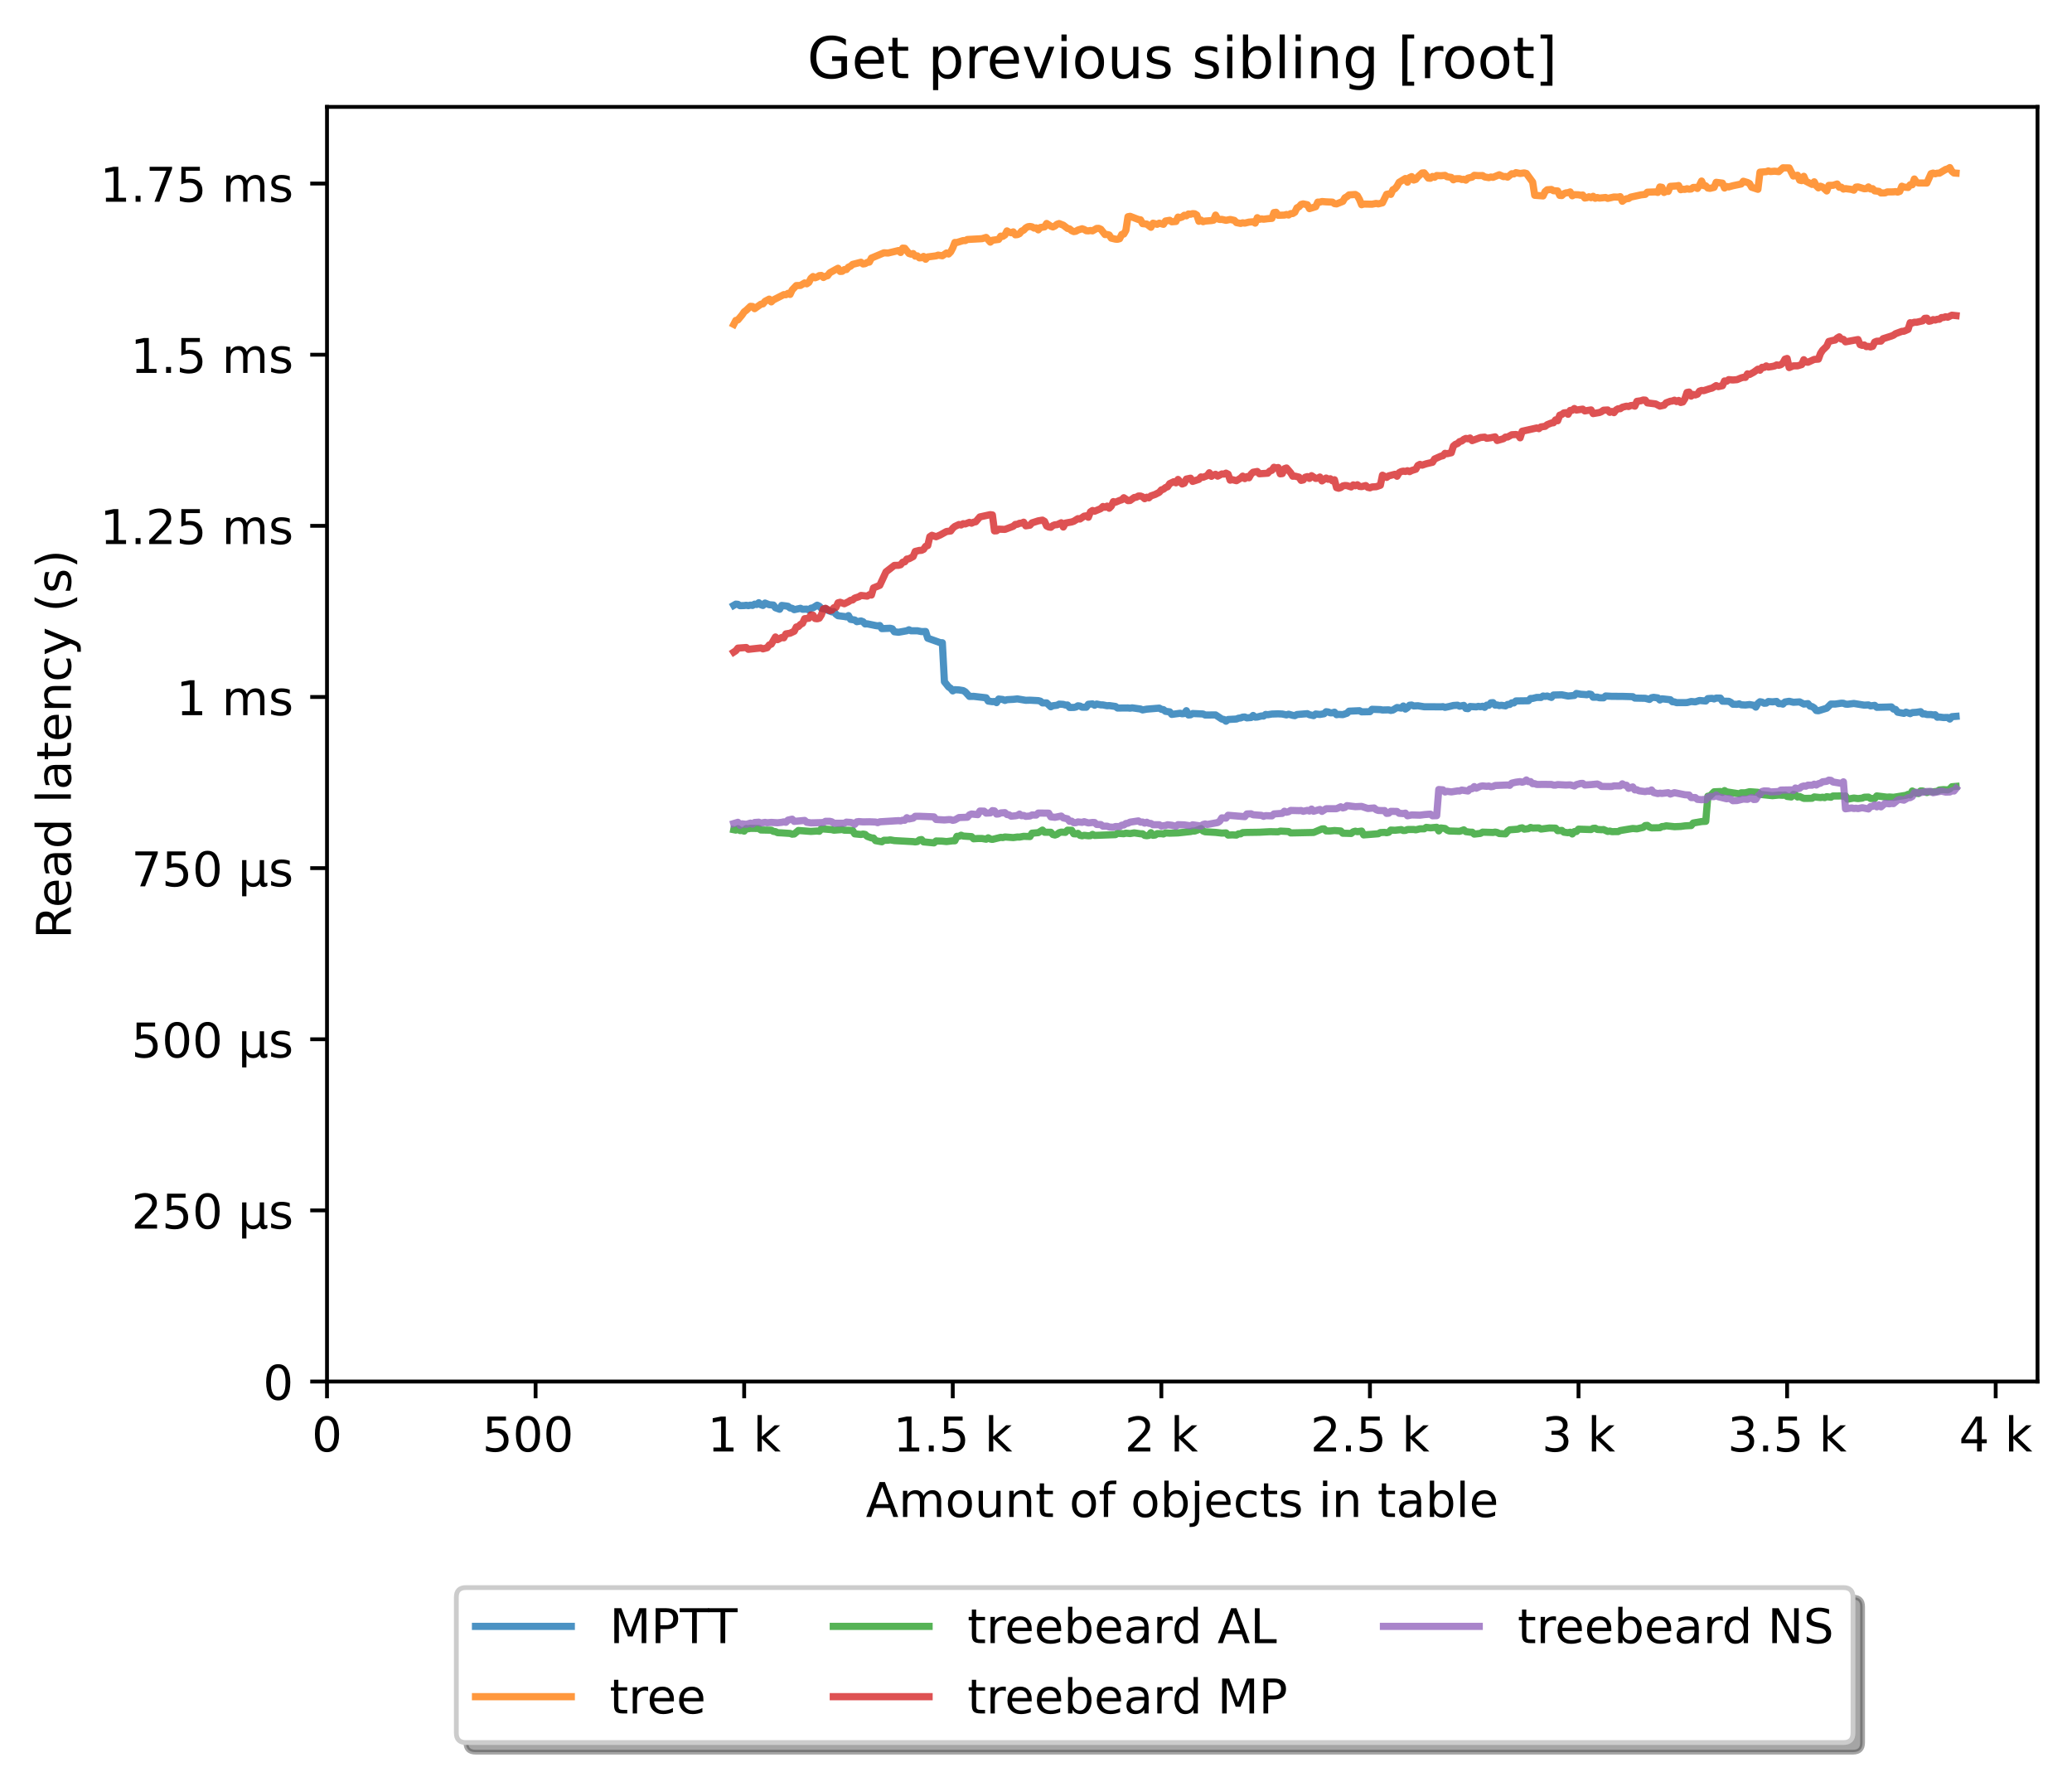 <?xml version="1.0" encoding="utf-8" standalone="no"?>
<!DOCTYPE svg PUBLIC "-//W3C//DTD SVG 1.1//EN"
  "http://www.w3.org/Graphics/SVG/1.1/DTD/svg11.dtd">
<!-- Created with matplotlib (https://matplotlib.org/) -->
<svg height="371.002pt" version="1.1" viewBox="0 0 432.592 371.002" width="432.592pt" xmlns="http://www.w3.org/2000/svg" xmlns:xlink="http://www.w3.org/1999/xlink">
 <defs>
  <style type="text/css">*{stroke-linecap:butt;stroke-linejoin:round;}</style>
 </defs>
 <g id="figure_1">
  <g id="patch_1">
   <path d="M 0 371.002 
L 432.592 371.002 
L 432.592 0 
L 0 0 
z
" style="fill:#ffffff;"/>
  </g>
  <g id="axes_1">
   <g id="patch_2">
    <path d="M 68.272 288.43 
L 425.392 288.43 
L 425.392 22.318 
L 68.272 22.318 
z
" style="fill:#ffffff;"/>
   </g>
   <g id="matplotlib.axis_1">
    <g id="xtick_1">
     <g id="line2d_1">
      <defs>
       <path d="M 0 0 
L 0 3.5 
" id="m5923a66e4b" style="stroke:#000000;stroke-width:0.8;"/>
      </defs>
      <g>
       <use style="stroke:#000000;stroke-width:0.8;" x="68.272" xlink:href="#m5923a66e4b" y="288.43"/>
      </g>
     </g>
     <g id="text_1">
      <!-- 0 -->
      <g transform="translate(65.091 303.029)scale(0.1 -0.1)">
       <defs>
        <path d="M 31.781 66.406 
Q 24.172 66.406 20.328 58.906 
Q 16.5 51.422 16.5 36.375 
Q 16.5 21.391 20.328 13.891 
Q 24.172 6.391 31.781 6.391 
Q 39.453 6.391 43.281 13.891 
Q 47.125 21.391 47.125 36.375 
Q 47.125 51.422 43.281 58.906 
Q 39.453 66.406 31.781 66.406 
z
M 31.781 74.219 
Q 44.047 74.219 50.516 64.516 
Q 56.984 54.828 56.984 36.375 
Q 56.984 17.969 50.516 8.266 
Q 44.047 -1.422 31.781 -1.422 
Q 19.531 -1.422 13.062 8.266 
Q 6.594 17.969 6.594 36.375 
Q 6.594 54.828 13.062 64.516 
Q 19.531 74.219 31.781 74.219 
z
" id="DejaVuSans-48"/>
       </defs>
       <use xlink:href="#DejaVuSans-48"/>
      </g>
     </g>
    </g>
    <g id="xtick_2">
     <g id="line2d_2">
      <g>
       <use style="stroke:#000000;stroke-width:0.8;" x="111.82" xlink:href="#m5923a66e4b" y="288.43"/>
      </g>
     </g>
     <g id="text_2">
      <!-- 500  -->
      <g transform="translate(100.688 303.029)scale(0.1 -0.1)">
       <defs>
        <path d="M 10.797 72.906 
L 49.516 72.906 
L 49.516 64.594 
L 19.828 64.594 
L 19.828 46.734 
Q 21.969 47.469 24.109 47.828 
Q 26.266 48.188 28.422 48.188 
Q 40.625 48.188 47.75 41.5 
Q 54.891 34.812 54.891 23.391 
Q 54.891 11.625 47.562 5.094 
Q 40.234 -1.422 26.906 -1.422 
Q 22.312 -1.422 17.547 -0.641 
Q 12.797 0.141 7.719 1.703 
L 7.719 11.625 
Q 12.109 9.234 16.797 8.062 
Q 21.484 6.891 26.703 6.891 
Q 35.156 6.891 40.078 11.328 
Q 45.016 15.766 45.016 23.391 
Q 45.016 31 40.078 35.438 
Q 35.156 39.891 26.703 39.891 
Q 22.75 39.891 18.812 39.016 
Q 14.891 38.141 10.797 36.281 
z
" id="DejaVuSans-53"/>
        <path id="DejaVuSans-32"/>
       </defs>
       <use xlink:href="#DejaVuSans-53"/>
       <use x="63.623" xlink:href="#DejaVuSans-48"/>
       <use x="127.246" xlink:href="#DejaVuSans-48"/>
       <use x="190.869" xlink:href="#DejaVuSans-32"/>
      </g>
     </g>
    </g>
    <g id="xtick_3">
     <g id="line2d_3">
      <g>
       <use style="stroke:#000000;stroke-width:0.8;" x="155.369" xlink:href="#m5923a66e4b" y="288.43"/>
      </g>
     </g>
     <g id="text_3">
      <!-- 1 k -->
      <g transform="translate(147.703 303.029)scale(0.1 -0.1)">
       <defs>
        <path d="M 12.406 8.297 
L 28.516 8.297 
L 28.516 63.922 
L 10.984 60.406 
L 10.984 69.391 
L 28.422 72.906 
L 38.281 72.906 
L 38.281 8.297 
L 54.391 8.297 
L 54.391 0 
L 12.406 0 
z
" id="DejaVuSans-49"/>
        <path d="M 9.078 75.984 
L 18.109 75.984 
L 18.109 31.109 
L 44.922 54.688 
L 56.391 54.688 
L 27.391 29.109 
L 57.625 0 
L 45.906 0 
L 18.109 26.703 
L 18.109 0 
L 9.078 0 
z
" id="DejaVuSans-107"/>
       </defs>
       <use xlink:href="#DejaVuSans-49"/>
       <use x="63.623" xlink:href="#DejaVuSans-32"/>
       <use x="95.41" xlink:href="#DejaVuSans-107"/>
      </g>
     </g>
    </g>
    <g id="xtick_4">
     <g id="line2d_4">
      <g>
       <use style="stroke:#000000;stroke-width:0.8;" x="198.918" xlink:href="#m5923a66e4b" y="288.43"/>
      </g>
     </g>
     <g id="text_4">
      <!-- 1.5 k -->
      <g transform="translate(186.482 303.029)scale(0.1 -0.1)">
       <defs>
        <path d="M 10.688 12.406 
L 21 12.406 
L 21 0 
L 10.688 0 
z
" id="DejaVuSans-46"/>
       </defs>
       <use xlink:href="#DejaVuSans-49"/>
       <use x="63.623" xlink:href="#DejaVuSans-46"/>
       <use x="95.41" xlink:href="#DejaVuSans-53"/>
       <use x="159.033" xlink:href="#DejaVuSans-32"/>
       <use x="190.82" xlink:href="#DejaVuSans-107"/>
      </g>
     </g>
    </g>
    <g id="xtick_5">
     <g id="line2d_5">
      <g>
       <use style="stroke:#000000;stroke-width:0.8;" x="242.466" xlink:href="#m5923a66e4b" y="288.43"/>
      </g>
     </g>
     <g id="text_5">
      <!-- 2 k -->
      <g transform="translate(234.801 303.029)scale(0.1 -0.1)">
       <defs>
        <path d="M 19.188 8.297 
L 53.609 8.297 
L 53.609 0 
L 7.328 0 
L 7.328 8.297 
Q 12.938 14.109 22.625 23.891 
Q 32.328 33.688 34.812 36.531 
Q 39.547 41.844 41.422 45.531 
Q 43.312 49.219 43.312 52.781 
Q 43.312 58.594 39.234 62.25 
Q 35.156 65.922 28.609 65.922 
Q 23.969 65.922 18.812 64.312 
Q 13.672 62.703 7.812 59.422 
L 7.812 69.391 
Q 13.766 71.781 18.938 73 
Q 24.125 74.219 28.422 74.219 
Q 39.75 74.219 46.484 68.547 
Q 53.219 62.891 53.219 53.422 
Q 53.219 48.922 51.531 44.891 
Q 49.859 40.875 45.406 35.406 
Q 44.188 33.984 37.641 27.219 
Q 31.109 20.453 19.188 8.297 
z
" id="DejaVuSans-50"/>
       </defs>
       <use xlink:href="#DejaVuSans-50"/>
       <use x="63.623" xlink:href="#DejaVuSans-32"/>
       <use x="95.41" xlink:href="#DejaVuSans-107"/>
      </g>
     </g>
    </g>
    <g id="xtick_6">
     <g id="line2d_6">
      <g>
       <use style="stroke:#000000;stroke-width:0.8;" x="286.015" xlink:href="#m5923a66e4b" y="288.43"/>
      </g>
     </g>
     <g id="text_6">
      <!-- 2.5 k -->
      <g transform="translate(273.579 303.029)scale(0.1 -0.1)">
       <use xlink:href="#DejaVuSans-50"/>
       <use x="63.623" xlink:href="#DejaVuSans-46"/>
       <use x="95.41" xlink:href="#DejaVuSans-53"/>
       <use x="159.033" xlink:href="#DejaVuSans-32"/>
       <use x="190.82" xlink:href="#DejaVuSans-107"/>
      </g>
     </g>
    </g>
    <g id="xtick_7">
     <g id="line2d_7">
      <g>
       <use style="stroke:#000000;stroke-width:0.8;" x="329.563" xlink:href="#m5923a66e4b" y="288.43"/>
      </g>
     </g>
     <g id="text_7">
      <!-- 3 k -->
      <g transform="translate(321.898 303.029)scale(0.1 -0.1)">
       <defs>
        <path d="M 40.578 39.312 
Q 47.656 37.797 51.625 33 
Q 55.609 28.219 55.609 21.188 
Q 55.609 10.406 48.188 4.484 
Q 40.766 -1.422 27.094 -1.422 
Q 22.516 -1.422 17.656 -0.516 
Q 12.797 0.391 7.625 2.203 
L 7.625 11.719 
Q 11.719 9.328 16.594 8.109 
Q 21.484 6.891 26.812 6.891 
Q 36.078 6.891 40.938 10.547 
Q 45.797 14.203 45.797 21.188 
Q 45.797 27.641 41.281 31.266 
Q 36.766 34.906 28.719 34.906 
L 20.219 34.906 
L 20.219 43.016 
L 29.109 43.016 
Q 36.375 43.016 40.234 45.922 
Q 44.094 48.828 44.094 54.297 
Q 44.094 59.906 40.109 62.906 
Q 36.141 65.922 28.719 65.922 
Q 24.656 65.922 20.016 65.031 
Q 15.375 64.156 9.812 62.312 
L 9.812 71.094 
Q 15.438 72.656 20.344 73.438 
Q 25.25 74.219 29.594 74.219 
Q 40.828 74.219 47.359 69.109 
Q 53.906 64.016 53.906 55.328 
Q 53.906 49.266 50.438 45.094 
Q 46.969 40.922 40.578 39.312 
z
" id="DejaVuSans-51"/>
       </defs>
       <use xlink:href="#DejaVuSans-51"/>
       <use x="63.623" xlink:href="#DejaVuSans-32"/>
       <use x="95.41" xlink:href="#DejaVuSans-107"/>
      </g>
     </g>
    </g>
    <g id="xtick_8">
     <g id="line2d_8">
      <g>
       <use style="stroke:#000000;stroke-width:0.8;" x="373.112" xlink:href="#m5923a66e4b" y="288.43"/>
      </g>
     </g>
     <g id="text_8">
      <!-- 3.5 k -->
      <g transform="translate(360.676 303.029)scale(0.1 -0.1)">
       <use xlink:href="#DejaVuSans-51"/>
       <use x="63.623" xlink:href="#DejaVuSans-46"/>
       <use x="95.41" xlink:href="#DejaVuSans-53"/>
       <use x="159.033" xlink:href="#DejaVuSans-32"/>
       <use x="190.82" xlink:href="#DejaVuSans-107"/>
      </g>
     </g>
    </g>
    <g id="xtick_9">
     <g id="line2d_9">
      <g>
       <use style="stroke:#000000;stroke-width:0.8;" x="416.66" xlink:href="#m5923a66e4b" y="288.43"/>
      </g>
     </g>
     <g id="text_9">
      <!-- 4 k -->
      <g transform="translate(408.995 303.029)scale(0.1 -0.1)">
       <defs>
        <path d="M 37.797 64.312 
L 12.891 25.391 
L 37.797 25.391 
z
M 35.203 72.906 
L 47.609 72.906 
L 47.609 25.391 
L 58.016 25.391 
L 58.016 17.188 
L 47.609 17.188 
L 47.609 0 
L 37.797 0 
L 37.797 17.188 
L 4.891 17.188 
L 4.891 26.703 
z
" id="DejaVuSans-52"/>
       </defs>
       <use xlink:href="#DejaVuSans-52"/>
       <use x="63.623" xlink:href="#DejaVuSans-32"/>
       <use x="95.41" xlink:href="#DejaVuSans-107"/>
      </g>
     </g>
    </g>
    <g id="text_10">
     <!-- Amount of objects in table -->
     <g transform="translate(180.773 316.707)scale(0.1 -0.1)">
      <defs>
       <path d="M 34.188 63.188 
L 20.797 26.906 
L 47.609 26.906 
z
M 28.609 72.906 
L 39.797 72.906 
L 67.578 0 
L 57.328 0 
L 50.688 18.703 
L 17.828 18.703 
L 11.188 0 
L 0.781 0 
z
" id="DejaVuSans-65"/>
       <path d="M 52 44.188 
Q 55.375 50.25 60.062 53.125 
Q 64.75 56 71.094 56 
Q 79.641 56 84.281 50.016 
Q 88.922 44.047 88.922 33.016 
L 88.922 0 
L 79.891 0 
L 79.891 32.719 
Q 79.891 40.578 77.094 44.375 
Q 74.312 48.188 68.609 48.188 
Q 61.625 48.188 57.562 43.547 
Q 53.516 38.922 53.516 30.906 
L 53.516 0 
L 44.484 0 
L 44.484 32.719 
Q 44.484 40.625 41.703 44.406 
Q 38.922 48.188 33.109 48.188 
Q 26.219 48.188 22.156 43.531 
Q 18.109 38.875 18.109 30.906 
L 18.109 0 
L 9.078 0 
L 9.078 54.688 
L 18.109 54.688 
L 18.109 46.188 
Q 21.188 51.219 25.484 53.609 
Q 29.781 56 35.688 56 
Q 41.656 56 45.828 52.969 
Q 50 49.953 52 44.188 
z
" id="DejaVuSans-109"/>
       <path d="M 30.609 48.391 
Q 23.391 48.391 19.188 42.75 
Q 14.984 37.109 14.984 27.297 
Q 14.984 17.484 19.156 11.844 
Q 23.344 6.203 30.609 6.203 
Q 37.797 6.203 41.984 11.859 
Q 46.188 17.531 46.188 27.297 
Q 46.188 37.016 41.984 42.703 
Q 37.797 48.391 30.609 48.391 
z
M 30.609 56 
Q 42.328 56 49.016 48.375 
Q 55.719 40.766 55.719 27.297 
Q 55.719 13.875 49.016 6.219 
Q 42.328 -1.422 30.609 -1.422 
Q 18.844 -1.422 12.172 6.219 
Q 5.516 13.875 5.516 27.297 
Q 5.516 40.766 12.172 48.375 
Q 18.844 56 30.609 56 
z
" id="DejaVuSans-111"/>
       <path d="M 8.5 21.578 
L 8.5 54.688 
L 17.484 54.688 
L 17.484 21.922 
Q 17.484 14.156 20.5 10.266 
Q 23.531 6.391 29.594 6.391 
Q 36.859 6.391 41.078 11.031 
Q 45.312 15.672 45.312 23.688 
L 45.312 54.688 
L 54.297 54.688 
L 54.297 0 
L 45.312 0 
L 45.312 8.406 
Q 42.047 3.422 37.719 1 
Q 33.406 -1.422 27.688 -1.422 
Q 18.266 -1.422 13.375 4.438 
Q 8.5 10.297 8.5 21.578 
z
M 31.109 56 
z
" id="DejaVuSans-117"/>
       <path d="M 54.891 33.016 
L 54.891 0 
L 45.906 0 
L 45.906 32.719 
Q 45.906 40.484 42.875 44.328 
Q 39.844 48.188 33.797 48.188 
Q 26.516 48.188 22.312 43.547 
Q 18.109 38.922 18.109 30.906 
L 18.109 0 
L 9.078 0 
L 9.078 54.688 
L 18.109 54.688 
L 18.109 46.188 
Q 21.344 51.125 25.703 53.562 
Q 30.078 56 35.797 56 
Q 45.219 56 50.047 50.172 
Q 54.891 44.344 54.891 33.016 
z
" id="DejaVuSans-110"/>
       <path d="M 18.312 70.219 
L 18.312 54.688 
L 36.812 54.688 
L 36.812 47.703 
L 18.312 47.703 
L 18.312 18.016 
Q 18.312 11.328 20.141 9.422 
Q 21.969 7.516 27.594 7.516 
L 36.812 7.516 
L 36.812 0 
L 27.594 0 
Q 17.188 0 13.234 3.875 
Q 9.281 7.766 9.281 18.016 
L 9.281 47.703 
L 2.688 47.703 
L 2.688 54.688 
L 9.281 54.688 
L 9.281 70.219 
z
" id="DejaVuSans-116"/>
       <path d="M 37.109 75.984 
L 37.109 68.5 
L 28.516 68.5 
Q 23.688 68.5 21.797 66.547 
Q 19.922 64.594 19.922 59.516 
L 19.922 54.688 
L 34.719 54.688 
L 34.719 47.703 
L 19.922 47.703 
L 19.922 0 
L 10.891 0 
L 10.891 47.703 
L 2.297 47.703 
L 2.297 54.688 
L 10.891 54.688 
L 10.891 58.5 
Q 10.891 67.625 15.141 71.797 
Q 19.391 75.984 28.609 75.984 
z
" id="DejaVuSans-102"/>
       <path d="M 48.688 27.297 
Q 48.688 37.203 44.609 42.844 
Q 40.531 48.484 33.406 48.484 
Q 26.266 48.484 22.188 42.844 
Q 18.109 37.203 18.109 27.297 
Q 18.109 17.391 22.188 11.75 
Q 26.266 6.109 33.406 6.109 
Q 40.531 6.109 44.609 11.75 
Q 48.688 17.391 48.688 27.297 
z
M 18.109 46.391 
Q 20.953 51.266 25.266 53.625 
Q 29.594 56 35.594 56 
Q 45.562 56 51.781 48.094 
Q 58.016 40.188 58.016 27.297 
Q 58.016 14.406 51.781 6.484 
Q 45.562 -1.422 35.594 -1.422 
Q 29.594 -1.422 25.266 0.953 
Q 20.953 3.328 18.109 8.203 
L 18.109 0 
L 9.078 0 
L 9.078 75.984 
L 18.109 75.984 
z
" id="DejaVuSans-98"/>
       <path d="M 9.422 54.688 
L 18.406 54.688 
L 18.406 -0.984 
Q 18.406 -11.422 14.422 -16.109 
Q 10.453 -20.797 1.609 -20.797 
L -1.812 -20.797 
L -1.812 -13.188 
L 0.594 -13.188 
Q 5.719 -13.188 7.562 -10.812 
Q 9.422 -8.453 9.422 -0.984 
z
M 9.422 75.984 
L 18.406 75.984 
L 18.406 64.594 
L 9.422 64.594 
z
" id="DejaVuSans-106"/>
       <path d="M 56.203 29.594 
L 56.203 25.203 
L 14.891 25.203 
Q 15.484 15.922 20.484 11.062 
Q 25.484 6.203 34.422 6.203 
Q 39.594 6.203 44.453 7.469 
Q 49.312 8.734 54.109 11.281 
L 54.109 2.781 
Q 49.266 0.734 44.188 -0.344 
Q 39.109 -1.422 33.891 -1.422 
Q 20.797 -1.422 13.156 6.188 
Q 5.516 13.812 5.516 26.812 
Q 5.516 40.234 12.766 48.109 
Q 20.016 56 32.328 56 
Q 43.359 56 49.781 48.891 
Q 56.203 41.797 56.203 29.594 
z
M 47.219 32.234 
Q 47.125 39.594 43.094 43.984 
Q 39.062 48.391 32.422 48.391 
Q 24.906 48.391 20.391 44.141 
Q 15.875 39.891 15.188 32.172 
z
" id="DejaVuSans-101"/>
       <path d="M 48.781 52.594 
L 48.781 44.188 
Q 44.969 46.297 41.141 47.344 
Q 37.312 48.391 33.406 48.391 
Q 24.656 48.391 19.812 42.844 
Q 14.984 37.312 14.984 27.297 
Q 14.984 17.281 19.812 11.734 
Q 24.656 6.203 33.406 6.203 
Q 37.312 6.203 41.141 7.25 
Q 44.969 8.297 48.781 10.406 
L 48.781 2.094 
Q 45.016 0.344 40.984 -0.531 
Q 36.969 -1.422 32.422 -1.422 
Q 20.062 -1.422 12.781 6.344 
Q 5.516 14.109 5.516 27.297 
Q 5.516 40.672 12.859 48.328 
Q 20.219 56 33.016 56 
Q 37.156 56 41.109 55.141 
Q 45.062 54.297 48.781 52.594 
z
" id="DejaVuSans-99"/>
       <path d="M 44.281 53.078 
L 44.281 44.578 
Q 40.484 46.531 36.375 47.5 
Q 32.281 48.484 27.875 48.484 
Q 21.188 48.484 17.844 46.438 
Q 14.5 44.391 14.5 40.281 
Q 14.5 37.156 16.891 35.375 
Q 19.281 33.594 26.516 31.984 
L 29.594 31.297 
Q 39.156 29.25 43.188 25.516 
Q 47.219 21.781 47.219 15.094 
Q 47.219 7.469 41.188 3.016 
Q 35.156 -1.422 24.609 -1.422 
Q 20.219 -1.422 15.453 -0.562 
Q 10.688 0.297 5.422 2 
L 5.422 11.281 
Q 10.406 8.688 15.234 7.391 
Q 20.062 6.109 24.812 6.109 
Q 31.156 6.109 34.562 8.281 
Q 37.984 10.453 37.984 14.406 
Q 37.984 18.062 35.516 20.016 
Q 33.062 21.969 24.703 23.781 
L 21.578 24.516 
Q 13.234 26.266 9.516 29.906 
Q 5.812 33.547 5.812 39.891 
Q 5.812 47.609 11.281 51.797 
Q 16.75 56 26.812 56 
Q 31.781 56 36.172 55.266 
Q 40.578 54.547 44.281 53.078 
z
" id="DejaVuSans-115"/>
       <path d="M 9.422 54.688 
L 18.406 54.688 
L 18.406 0 
L 9.422 0 
z
M 9.422 75.984 
L 18.406 75.984 
L 18.406 64.594 
L 9.422 64.594 
z
" id="DejaVuSans-105"/>
       <path d="M 34.281 27.484 
Q 23.391 27.484 19.188 25 
Q 14.984 22.516 14.984 16.5 
Q 14.984 11.719 18.141 8.906 
Q 21.297 6.109 26.703 6.109 
Q 34.188 6.109 38.703 11.406 
Q 43.219 16.703 43.219 25.484 
L 43.219 27.484 
z
M 52.203 31.203 
L 52.203 0 
L 43.219 0 
L 43.219 8.297 
Q 40.141 3.328 35.547 0.953 
Q 30.953 -1.422 24.312 -1.422 
Q 15.922 -1.422 10.953 3.297 
Q 6 8.016 6 15.922 
Q 6 25.141 12.172 29.828 
Q 18.359 34.516 30.609 34.516 
L 43.219 34.516 
L 43.219 35.406 
Q 43.219 41.609 39.141 45 
Q 35.062 48.391 27.688 48.391 
Q 23 48.391 18.547 47.266 
Q 14.109 46.141 10.016 43.891 
L 10.016 52.203 
Q 14.938 54.109 19.578 55.047 
Q 24.219 56 28.609 56 
Q 40.484 56 46.344 49.844 
Q 52.203 43.703 52.203 31.203 
z
" id="DejaVuSans-97"/>
       <path d="M 9.422 75.984 
L 18.406 75.984 
L 18.406 0 
L 9.422 0 
z
" id="DejaVuSans-108"/>
      </defs>
      <use xlink:href="#DejaVuSans-65"/>
      <use x="68.408" xlink:href="#DejaVuSans-109"/>
      <use x="165.82" xlink:href="#DejaVuSans-111"/>
      <use x="227.002" xlink:href="#DejaVuSans-117"/>
      <use x="290.381" xlink:href="#DejaVuSans-110"/>
      <use x="353.76" xlink:href="#DejaVuSans-116"/>
      <use x="392.969" xlink:href="#DejaVuSans-32"/>
      <use x="424.756" xlink:href="#DejaVuSans-111"/>
      <use x="485.938" xlink:href="#DejaVuSans-102"/>
      <use x="521.143" xlink:href="#DejaVuSans-32"/>
      <use x="552.93" xlink:href="#DejaVuSans-111"/>
      <use x="614.111" xlink:href="#DejaVuSans-98"/>
      <use x="677.588" xlink:href="#DejaVuSans-106"/>
      <use x="705.371" xlink:href="#DejaVuSans-101"/>
      <use x="766.895" xlink:href="#DejaVuSans-99"/>
      <use x="821.875" xlink:href="#DejaVuSans-116"/>
      <use x="861.084" xlink:href="#DejaVuSans-115"/>
      <use x="913.184" xlink:href="#DejaVuSans-32"/>
      <use x="944.971" xlink:href="#DejaVuSans-105"/>
      <use x="972.754" xlink:href="#DejaVuSans-110"/>
      <use x="1036.133" xlink:href="#DejaVuSans-32"/>
      <use x="1067.92" xlink:href="#DejaVuSans-116"/>
      <use x="1107.129" xlink:href="#DejaVuSans-97"/>
      <use x="1168.408" xlink:href="#DejaVuSans-98"/>
      <use x="1231.885" xlink:href="#DejaVuSans-108"/>
      <use x="1259.668" xlink:href="#DejaVuSans-101"/>
     </g>
    </g>
   </g>
   <g id="matplotlib.axis_2">
    <g id="ytick_1">
     <g id="line2d_10">
      <defs>
       <path d="M 0 0 
L -3.5 0 
" id="mcf9009dd3e" style="stroke:#000000;stroke-width:0.8;"/>
      </defs>
      <g>
       <use style="stroke:#000000;stroke-width:0.8;" x="68.272" xlink:href="#mcf9009dd3e" y="288.43"/>
      </g>
     </g>
     <g id="text_11">
      <!-- 0 -->
      <g transform="translate(54.909 292.229)scale(0.1 -0.1)">
       <use xlink:href="#DejaVuSans-48"/>
      </g>
     </g>
    </g>
    <g id="ytick_2">
     <g id="line2d_11">
      <g>
       <use style="stroke:#000000;stroke-width:0.8;" x="68.272" xlink:href="#mcf9009dd3e" y="252.7"/>
      </g>
     </g>
     <g id="text_12">
      <!-- 250 µs -->
      <g transform="translate(27.434 256.5)scale(0.1 -0.1)">
       <defs>
        <path d="M 8.5 -20.797 
L 8.5 54.688 
L 17.484 54.688 
L 17.484 20.703 
Q 17.484 13.625 20.844 10 
Q 24.219 6.391 30.812 6.391 
Q 38.031 6.391 41.672 10.484 
Q 45.312 14.594 45.312 22.797 
L 45.312 54.688 
L 54.297 54.688 
L 54.297 12.594 
Q 54.297 9.672 55.141 8.281 
Q 56 6.891 57.812 6.891 
Q 58.25 6.891 59.031 7.156 
Q 59.812 7.422 61.188 8.016 
L 61.188 0.781 
Q 59.188 -0.344 57.391 -0.875 
Q 55.609 -1.422 53.906 -1.422 
Q 50.531 -1.422 48.531 0.484 
Q 46.531 2.391 45.797 6.297 
Q 43.359 2.438 39.812 0.5 
Q 36.281 -1.422 31.5 -1.422 
Q 26.516 -1.422 23.016 0.484 
Q 19.531 2.391 17.484 6.203 
L 17.484 -20.797 
z
" id="DejaVuSans-181"/>
       </defs>
       <use xlink:href="#DejaVuSans-50"/>
       <use x="63.623" xlink:href="#DejaVuSans-53"/>
       <use x="127.246" xlink:href="#DejaVuSans-48"/>
       <use x="190.869" xlink:href="#DejaVuSans-32"/>
       <use x="222.656" xlink:href="#DejaVuSans-181"/>
       <use x="286.279" xlink:href="#DejaVuSans-115"/>
      </g>
     </g>
    </g>
    <g id="ytick_3">
     <g id="line2d_12">
      <g>
       <use style="stroke:#000000;stroke-width:0.8;" x="68.272" xlink:href="#mcf9009dd3e" y="216.971"/>
      </g>
     </g>
     <g id="text_13">
      <!-- 500 µs -->
      <g transform="translate(27.434 220.77)scale(0.1 -0.1)">
       <use xlink:href="#DejaVuSans-53"/>
       <use x="63.623" xlink:href="#DejaVuSans-48"/>
       <use x="127.246" xlink:href="#DejaVuSans-48"/>
       <use x="190.869" xlink:href="#DejaVuSans-32"/>
       <use x="222.656" xlink:href="#DejaVuSans-181"/>
       <use x="286.279" xlink:href="#DejaVuSans-115"/>
      </g>
     </g>
    </g>
    <g id="ytick_4">
     <g id="line2d_13">
      <g>
       <use style="stroke:#000000;stroke-width:0.8;" x="68.272" xlink:href="#mcf9009dd3e" y="181.241"/>
      </g>
     </g>
     <g id="text_14">
      <!-- 750 µs -->
      <g transform="translate(27.434 185.04)scale(0.1 -0.1)">
       <defs>
        <path d="M 8.203 72.906 
L 55.078 72.906 
L 55.078 68.703 
L 28.609 0 
L 18.312 0 
L 43.219 64.594 
L 8.203 64.594 
z
" id="DejaVuSans-55"/>
       </defs>
       <use xlink:href="#DejaVuSans-55"/>
       <use x="63.623" xlink:href="#DejaVuSans-53"/>
       <use x="127.246" xlink:href="#DejaVuSans-48"/>
       <use x="190.869" xlink:href="#DejaVuSans-32"/>
       <use x="222.656" xlink:href="#DejaVuSans-181"/>
       <use x="286.279" xlink:href="#DejaVuSans-115"/>
      </g>
     </g>
    </g>
    <g id="ytick_5">
     <g id="line2d_14">
      <g>
       <use style="stroke:#000000;stroke-width:0.8;" x="68.272" xlink:href="#mcf9009dd3e" y="145.511"/>
      </g>
     </g>
     <g id="text_15">
      <!-- 1 ms -->
      <g transform="translate(36.781 149.31)scale(0.1 -0.1)">
       <use xlink:href="#DejaVuSans-49"/>
       <use x="63.623" xlink:href="#DejaVuSans-32"/>
       <use x="95.41" xlink:href="#DejaVuSans-109"/>
       <use x="192.822" xlink:href="#DejaVuSans-115"/>
      </g>
     </g>
    </g>
    <g id="ytick_6">
     <g id="line2d_15">
      <g>
       <use style="stroke:#000000;stroke-width:0.8;" x="68.272" xlink:href="#mcf9009dd3e" y="109.781"/>
      </g>
     </g>
     <g id="text_16">
      <!-- 1.25 ms -->
      <g transform="translate(20.878 113.581)scale(0.1 -0.1)">
       <use xlink:href="#DejaVuSans-49"/>
       <use x="63.623" xlink:href="#DejaVuSans-46"/>
       <use x="95.41" xlink:href="#DejaVuSans-50"/>
       <use x="159.033" xlink:href="#DejaVuSans-53"/>
       <use x="222.656" xlink:href="#DejaVuSans-32"/>
       <use x="254.443" xlink:href="#DejaVuSans-109"/>
       <use x="351.855" xlink:href="#DejaVuSans-115"/>
      </g>
     </g>
    </g>
    <g id="ytick_7">
     <g id="line2d_16">
      <g>
       <use style="stroke:#000000;stroke-width:0.8;" x="68.272" xlink:href="#mcf9009dd3e" y="74.052"/>
      </g>
     </g>
     <g id="text_17">
      <!-- 1.5 ms -->
      <g transform="translate(27.241 77.851)scale(0.1 -0.1)">
       <use xlink:href="#DejaVuSans-49"/>
       <use x="63.623" xlink:href="#DejaVuSans-46"/>
       <use x="95.41" xlink:href="#DejaVuSans-53"/>
       <use x="159.033" xlink:href="#DejaVuSans-32"/>
       <use x="190.82" xlink:href="#DejaVuSans-109"/>
       <use x="288.232" xlink:href="#DejaVuSans-115"/>
      </g>
     </g>
    </g>
    <g id="ytick_8">
     <g id="line2d_17">
      <g>
       <use style="stroke:#000000;stroke-width:0.8;" x="68.272" xlink:href="#mcf9009dd3e" y="38.322"/>
      </g>
     </g>
     <g id="text_18">
      <!-- 1.75 ms -->
      <g transform="translate(20.878 42.121)scale(0.1 -0.1)">
       <use xlink:href="#DejaVuSans-49"/>
       <use x="63.623" xlink:href="#DejaVuSans-46"/>
       <use x="95.41" xlink:href="#DejaVuSans-55"/>
       <use x="159.033" xlink:href="#DejaVuSans-53"/>
       <use x="222.656" xlink:href="#DejaVuSans-32"/>
       <use x="254.443" xlink:href="#DejaVuSans-109"/>
       <use x="351.855" xlink:href="#DejaVuSans-115"/>
      </g>
     </g>
    </g>
    <g id="text_19">
     <!-- Read latency (s) -->
     <g transform="translate(14.798 195.99)rotate(-90)scale(0.1 -0.1)">
      <defs>
       <path d="M 44.391 34.188 
Q 47.562 33.109 50.562 29.594 
Q 53.562 26.078 56.594 19.922 
L 66.609 0 
L 56 0 
L 46.688 18.703 
Q 43.062 26.031 39.672 28.422 
Q 36.281 30.812 30.422 30.812 
L 19.672 30.812 
L 19.672 0 
L 9.812 0 
L 9.812 72.906 
L 32.078 72.906 
Q 44.578 72.906 50.734 67.672 
Q 56.891 62.453 56.891 51.906 
Q 56.891 45.016 53.688 40.469 
Q 50.484 35.938 44.391 34.188 
z
M 19.672 64.797 
L 19.672 38.922 
L 32.078 38.922 
Q 39.203 38.922 42.844 42.219 
Q 46.484 45.516 46.484 51.906 
Q 46.484 58.297 42.844 61.547 
Q 39.203 64.797 32.078 64.797 
z
" id="DejaVuSans-82"/>
       <path d="M 45.406 46.391 
L 45.406 75.984 
L 54.391 75.984 
L 54.391 0 
L 45.406 0 
L 45.406 8.203 
Q 42.578 3.328 38.25 0.953 
Q 33.938 -1.422 27.875 -1.422 
Q 17.969 -1.422 11.734 6.484 
Q 5.516 14.406 5.516 27.297 
Q 5.516 40.188 11.734 48.094 
Q 17.969 56 27.875 56 
Q 33.938 56 38.25 53.625 
Q 42.578 51.266 45.406 46.391 
z
M 14.797 27.297 
Q 14.797 17.391 18.875 11.75 
Q 22.953 6.109 30.078 6.109 
Q 37.203 6.109 41.297 11.75 
Q 45.406 17.391 45.406 27.297 
Q 45.406 37.203 41.297 42.844 
Q 37.203 48.484 30.078 48.484 
Q 22.953 48.484 18.875 42.844 
Q 14.797 37.203 14.797 27.297 
z
" id="DejaVuSans-100"/>
       <path d="M 32.172 -5.078 
Q 28.375 -14.844 24.75 -17.812 
Q 21.141 -20.797 15.094 -20.797 
L 7.906 -20.797 
L 7.906 -13.281 
L 13.188 -13.281 
Q 16.891 -13.281 18.938 -11.516 
Q 21 -9.766 23.484 -3.219 
L 25.094 0.875 
L 2.984 54.688 
L 12.5 54.688 
L 29.594 11.922 
L 46.688 54.688 
L 56.203 54.688 
z
" id="DejaVuSans-121"/>
       <path d="M 31 75.875 
Q 24.469 64.656 21.281 53.656 
Q 18.109 42.672 18.109 31.391 
Q 18.109 20.125 21.312 9.062 
Q 24.516 -2 31 -13.188 
L 23.188 -13.188 
Q 15.875 -1.703 12.234 9.375 
Q 8.594 20.453 8.594 31.391 
Q 8.594 42.281 12.203 53.312 
Q 15.828 64.359 23.188 75.875 
z
" id="DejaVuSans-40"/>
       <path d="M 8.016 75.875 
L 15.828 75.875 
Q 23.141 64.359 26.781 53.312 
Q 30.422 42.281 30.422 31.391 
Q 30.422 20.453 26.781 9.375 
Q 23.141 -1.703 15.828 -13.188 
L 8.016 -13.188 
Q 14.5 -2 17.703 9.062 
Q 20.906 20.125 20.906 31.391 
Q 20.906 42.672 17.703 53.656 
Q 14.5 64.656 8.016 75.875 
z
" id="DejaVuSans-41"/>
      </defs>
      <use xlink:href="#DejaVuSans-82"/>
      <use x="64.982" xlink:href="#DejaVuSans-101"/>
      <use x="126.506" xlink:href="#DejaVuSans-97"/>
      <use x="187.785" xlink:href="#DejaVuSans-100"/>
      <use x="251.262" xlink:href="#DejaVuSans-32"/>
      <use x="283.049" xlink:href="#DejaVuSans-108"/>
      <use x="310.832" xlink:href="#DejaVuSans-97"/>
      <use x="372.111" xlink:href="#DejaVuSans-116"/>
      <use x="411.32" xlink:href="#DejaVuSans-101"/>
      <use x="472.844" xlink:href="#DejaVuSans-110"/>
      <use x="536.223" xlink:href="#DejaVuSans-99"/>
      <use x="591.203" xlink:href="#DejaVuSans-121"/>
      <use x="650.383" xlink:href="#DejaVuSans-32"/>
      <use x="682.17" xlink:href="#DejaVuSans-40"/>
      <use x="721.184" xlink:href="#DejaVuSans-115"/>
      <use x="773.283" xlink:href="#DejaVuSans-41"/>
     </g>
    </g>
   </g>
   <g id="line2d_18">
    <path clip-path="url(#p808378bf45)" d="M 153.192 126.382 
L 153.627 126.129 
L 154.063 126.168 
L 154.498 126.452 
L 155.369 126.424 
L 155.804 126.366 
L 156.24 126.446 
L 156.675 126.332 
L 157.111 126.397 
L 157.546 126.132 
L 157.982 126.203 
L 158.417 125.832 
L 158.853 126.255 
L 159.288 126.405 
L 159.724 125.902 
L 160.595 126.251 
L 161.466 126.319 
L 161.901 126.887 
L 162.772 127.198 
L 163.208 126.399 
L 164.079 126.506 
L 164.514 126.58 
L 164.95 126.926 
L 165.385 126.996 
L 165.821 127.282 
L 167.127 126.996 
L 167.563 127.198 
L 168.434 127.163 
L 168.869 127.346 
L 169.305 126.976 
L 169.74 126.897 
L 170.611 126.347 
L 171.046 126.555 
L 171.482 126.998 
L 171.917 127.115 
L 172.353 127.043 
L 172.788 127.416 
L 173.659 127.735 
L 174.095 127.697 
L 174.53 128.224 
L 174.966 128.547 
L 176.272 128.708 
L 176.708 128.788 
L 177.143 128.523 
L 177.579 129.307 
L 178.45 129.437 
L 178.885 129.789 
L 179.756 129.639 
L 180.192 129.806 
L 180.627 130.268 
L 181.063 130.24 
L 182.805 130.599 
L 183.24 130.666 
L 183.676 130.59 
L 184.111 131.24 
L 185.853 131.163 
L 186.288 131.273 
L 186.724 131.898 
L 187.595 131.997 
L 189.337 131.688 
L 189.772 131.48 
L 190.208 131.695 
L 191.079 131.697 
L 191.514 131.687 
L 192.385 131.859 
L 193.256 131.841 
L 193.692 133.241 
L 196.305 134.175 
L 196.74 134.187 
L 197.176 142.326 
L 198.047 143.414 
L 198.482 143.703 
L 198.918 144.24 
L 199.353 143.989 
L 200.224 144.037 
L 201.095 144.18 
L 201.53 144.439 
L 202.401 145.395 
L 203.272 145.378 
L 205.885 145.68 
L 206.321 146.367 
L 207.192 146.491 
L 207.627 146.457 
L 208.063 146.691 
L 208.498 145.94 
L 209.369 146.036 
L 209.805 146.234 
L 210.24 146.073 
L 211.547 146.004 
L 212.418 145.914 
L 214.16 146.204 
L 215.031 146.181 
L 216.772 146.271 
L 217.208 146.383 
L 217.643 146.75 
L 218.514 146.746 
L 219.385 147.559 
L 219.821 147.339 
L 220.692 147.238 
L 221.127 147.003 
L 221.998 147.057 
L 222.434 147.194 
L 222.869 147.188 
L 223.305 147.7 
L 224.176 147.697 
L 224.611 147.613 
L 225.047 147.35 
L 225.482 147.408 
L 225.918 147.639 
L 226.789 147.652 
L 227.224 147.034 
L 228.095 146.953 
L 228.531 147.234 
L 228.966 146.984 
L 229.837 147.16 
L 230.273 147.167 
L 231.144 147.341 
L 231.579 147.303 
L 232.885 147.487 
L 233.321 147.82 
L 235.498 147.802 
L 235.934 147.854 
L 236.369 147.78 
L 238.111 148.021 
L 238.547 148.211 
L 239.418 148.052 
L 242.031 147.837 
L 242.466 148.09 
L 242.902 148.156 
L 243.337 148.509 
L 244.208 148.612 
L 244.644 149.15 
L 246.386 148.911 
L 246.821 149.022 
L 247.256 148.964 
L 247.692 148.374 
L 248.127 149.269 
L 248.563 149.229 
L 248.998 148.965 
L 251.176 149.06 
L 251.611 149.277 
L 253.789 149.259 
L 255.095 150.127 
L 255.531 150.206 
L 255.966 150.571 
L 256.402 150.207 
L 258.144 150.116 
L 258.579 149.939 
L 259.015 149.892 
L 259.45 149.716 
L 259.886 149.691 
L 260.321 149.873 
L 261.192 149.802 
L 261.627 149.369 
L 262.063 149.724 
L 262.498 149.698 
L 263.369 149.472 
L 263.805 149.49 
L 264.24 149.153 
L 264.676 149.213 
L 265.547 149.072 
L 266.853 149.029 
L 267.724 149.069 
L 268.595 149.252 
L 269.031 149.103 
L 269.902 149.347 
L 270.337 149.412 
L 270.773 149.174 
L 272.95 148.997 
L 273.386 149.216 
L 274.257 149.404 
L 274.692 149.064 
L 275.563 149.161 
L 276.434 149.015 
L 276.869 148.589 
L 277.305 148.64 
L 277.74 148.827 
L 278.176 148.822 
L 278.611 148.682 
L 279.047 149.207 
L 279.482 149.143 
L 280.353 149.196 
L 281.224 148.908 
L 281.66 148.473 
L 283.837 148.376 
L 284.273 148.615 
L 286.015 148.579 
L 286.45 148.083 
L 288.192 148.144 
L 288.628 148.227 
L 289.934 148.195 
L 290.37 148.321 
L 290.805 148.242 
L 291.676 147.706 
L 292.547 147.837 
L 292.982 147.397 
L 293.418 148.035 
L 293.853 147.738 
L 294.289 147.234 
L 294.724 147.195 
L 295.16 147.387 
L 296.031 147.342 
L 297.337 147.552 
L 299.079 147.555 
L 300.821 147.571 
L 301.257 147.528 
L 301.692 147.679 
L 302.563 147.5 
L 303.434 147.288 
L 304.305 147.226 
L 304.741 147.443 
L 305.612 147.264 
L 306.047 147.9 
L 306.483 147.95 
L 306.918 147.498 
L 308.224 147.578 
L 308.66 147.467 
L 309.095 147.548 
L 309.531 147.445 
L 309.966 147.676 
L 310.402 147.217 
L 310.837 147.237 
L 311.273 146.732 
L 311.708 146.693 
L 312.144 147.205 
L 312.579 147.171 
L 313.015 147.311 
L 313.45 147.245 
L 314.321 147.371 
L 314.757 147.07 
L 315.192 147.078 
L 315.628 146.736 
L 316.063 146.754 
L 316.499 146.338 
L 319.112 146.301 
L 319.547 145.826 
L 319.983 145.817 
L 320.854 145.598 
L 321.725 145.616 
L 322.16 145.308 
L 322.595 145.386 
L 323.031 145.309 
L 323.902 145.604 
L 324.337 145.101 
L 326.079 145.052 
L 327.386 145.317 
L 328.692 145.19 
L 329.128 144.772 
L 329.999 144.94 
L 330.87 144.998 
L 331.305 145.047 
L 331.741 144.889 
L 332.176 144.976 
L 332.612 145.565 
L 333.483 145.54 
L 333.918 145.677 
L 334.789 145.691 
L 335.225 145.303 
L 336.531 145.375 
L 338.708 145.385 
L 340.886 145.447 
L 341.321 145.743 
L 343.499 145.786 
L 344.37 146.025 
L 344.805 145.672 
L 345.241 145.587 
L 346.112 145.7 
L 346.547 146.139 
L 346.983 145.895 
L 348.725 146.081 
L 349.16 146.502 
L 349.596 146.54 
L 350.031 146.696 
L 352.209 146.682 
L 353.079 146.454 
L 353.95 146.53 
L 354.821 146.24 
L 356.128 146.357 
L 356.563 145.854 
L 357.434 145.794 
L 357.87 145.92 
L 358.305 145.736 
L 359.176 145.744 
L 359.612 146.39 
L 360.918 146.412 
L 361.354 146.63 
L 361.789 147.021 
L 362.66 147.048 
L 363.096 146.939 
L 363.531 147.142 
L 364.402 147.188 
L 365.273 147.09 
L 366.144 147.241 
L 366.58 147.625 
L 367.015 146.86 
L 367.451 146.504 
L 367.886 146.588 
L 368.321 146.82 
L 368.757 146.794 
L 369.192 146.459 
L 370.063 146.525 
L 370.934 146.442 
L 371.37 146.9 
L 371.805 146.89 
L 372.241 147.001 
L 372.676 146.555 
L 373.547 146.41 
L 374.418 146.614 
L 375.725 146.536 
L 376.596 146.991 
L 377.467 146.898 
L 377.902 147.422 
L 378.338 147.521 
L 378.773 147.8 
L 379.209 148.341 
L 379.644 148.389 
L 380.951 147.986 
L 381.386 147.851 
L 382.257 146.988 
L 383.128 146.995 
L 384.434 146.81 
L 384.87 146.826 
L 385.305 147 
L 385.741 147.029 
L 387.047 146.868 
L 389.225 147.217 
L 390.096 147.168 
L 390.531 147.374 
L 391.402 147.257 
L 391.838 147.668 
L 394.015 147.615 
L 394.886 147.582 
L 395.322 148.038 
L 395.757 148.113 
L 396.193 148.691 
L 397.499 148.934 
L 397.935 148.674 
L 398.805 148.994 
L 399.241 148.765 
L 400.112 148.713 
L 400.983 148.579 
L 401.418 149.053 
L 401.854 149.036 
L 402.289 149.176 
L 403.16 149.18 
L 403.596 149.265 
L 404.031 149.219 
L 404.467 149.736 
L 404.902 149.697 
L 405.773 149.803 
L 406.644 149.787 
L 407.08 150.117 
L 407.515 149.622 
L 408.386 149.553 
L 408.386 149.553 
" style="fill:none;stroke:#1f77b4;stroke-linecap:square;stroke-opacity:0.8;stroke-width:1.5;"/>
   </g>
   <g id="line2d_19">
    <path clip-path="url(#p808378bf45)" d="M 153.192 67.725 
L 153.627 66.896 
L 154.063 66.785 
L 154.934 65.747 
L 155.369 65.107 
L 155.804 64.785 
L 156.675 63.952 
L 157.111 63.984 
L 157.546 64.442 
L 158.853 63.511 
L 159.288 63.441 
L 159.724 62.907 
L 160.595 62.448 
L 161.03 63.026 
L 161.466 62.614 
L 163.643 61.51 
L 164.079 61.536 
L 164.514 61.244 
L 164.95 61.467 
L 165.385 60.53 
L 166.256 59.616 
L 167.127 59.591 
L 167.998 59.067 
L 168.434 59.255 
L 168.869 58.959 
L 169.305 58.114 
L 169.74 57.737 
L 170.176 57.995 
L 170.611 57.838 
L 171.046 57.543 
L 171.482 57.507 
L 171.917 57.931 
L 172.353 57.671 
L 172.788 57.56 
L 173.224 56.964 
L 174.53 56.236 
L 174.966 56.008 
L 175.401 56.672 
L 175.837 56.64 
L 176.272 56.287 
L 176.708 56.275 
L 177.143 55.77 
L 177.579 55.579 
L 178.014 55.196 
L 179.756 54.749 
L 180.192 55.107 
L 180.627 55.041 
L 181.063 54.777 
L 181.498 54.723 
L 181.934 53.881 
L 184.547 52.781 
L 185.418 52.826 
L 187.595 52.306 
L 188.03 52.714 
L 188.466 51.801 
L 188.901 51.834 
L 189.772 52.918 
L 190.208 53.061 
L 190.643 52.938 
L 191.079 53.477 
L 191.514 53.416 
L 191.95 53.838 
L 192.385 53.807 
L 192.821 53.539 
L 193.256 54.123 
L 193.692 53.64 
L 195.434 53.415 
L 195.869 53.259 
L 196.74 53.401 
L 197.611 52.815 
L 198.047 53.03 
L 198.482 52.587 
L 198.918 51.757 
L 199.353 50.617 
L 199.789 50.622 
L 201.095 50.22 
L 201.53 50.235 
L 201.966 49.998 
L 205.014 49.834 
L 205.885 49.569 
L 206.756 50.55 
L 207.192 50.155 
L 208.498 49.986 
L 208.934 49.302 
L 209.369 49.344 
L 209.805 49.057 
L 210.24 48.209 
L 210.676 48.479 
L 211.111 48.591 
L 211.547 48.409 
L 211.982 49.022 
L 212.418 48.979 
L 212.853 48.781 
L 213.289 48.247 
L 213.724 48.058 
L 214.16 47.593 
L 214.595 47.339 
L 215.031 47.281 
L 215.466 47.36 
L 215.902 47.623 
L 216.337 47.571 
L 216.772 47.991 
L 217.208 47.498 
L 218.079 47.368 
L 218.514 46.657 
L 219.385 47.217 
L 219.821 47.376 
L 220.256 47.175 
L 220.692 46.815 
L 221.127 46.673 
L 221.998 47.012 
L 222.869 47.69 
L 223.305 47.79 
L 223.74 48.157 
L 224.176 48.345 
L 224.611 48.287 
L 225.047 48.028 
L 225.918 47.76 
L 226.353 47.905 
L 226.789 48.169 
L 227.224 48.201 
L 227.66 48.121 
L 228.095 48.198 
L 228.966 47.689 
L 229.402 47.679 
L 229.837 47.867 
L 230.708 48.972 
L 231.144 48.954 
L 231.579 49.059 
L 232.014 49.723 
L 232.885 49.929 
L 233.321 49.955 
L 233.756 49.836 
L 234.192 48.954 
L 234.627 48.865 
L 235.063 48.097 
L 235.498 45.245 
L 235.934 45.158 
L 237.676 45.826 
L 238.111 45.888 
L 238.547 46.693 
L 239.418 46.779 
L 240.289 47.452 
L 240.724 46.597 
L 241.595 46.828 
L 242.031 46.591 
L 242.902 46.831 
L 243.337 46.139 
L 244.208 45.989 
L 244.644 46.306 
L 245.515 46.235 
L 245.95 45.324 
L 246.386 45.447 
L 246.821 45.297 
L 247.256 44.941 
L 247.692 45.057 
L 248.127 44.671 
L 248.563 44.732 
L 248.998 44.601 
L 249.434 44.635 
L 249.869 44.898 
L 250.305 46.2 
L 250.74 45.946 
L 251.176 46.281 
L 251.611 46.15 
L 252.918 46.052 
L 253.353 45.977 
L 253.789 44.906 
L 254.224 45.679 
L 254.66 45.826 
L 255.095 45.799 
L 255.966 46.002 
L 256.837 45.817 
L 257.708 46.01 
L 258.144 46.475 
L 259.015 46.647 
L 259.45 46.515 
L 259.886 46.585 
L 260.757 46.369 
L 261.627 46.303 
L 262.063 46.582 
L 262.498 45.448 
L 262.934 45.793 
L 263.369 45.696 
L 263.805 45.772 
L 264.676 45.659 
L 265.547 45.59 
L 265.982 44.379 
L 266.418 44.318 
L 266.853 44.945 
L 268.16 44.901 
L 268.595 44.782 
L 269.031 44.894 
L 269.466 44.596 
L 269.902 44.583 
L 270.337 44.309 
L 270.773 43.391 
L 271.208 43.175 
L 271.644 42.682 
L 272.079 42.564 
L 272.95 42.751 
L 273.386 43.558 
L 274.692 43.154 
L 275.128 42.195 
L 275.563 42.203 
L 275.999 42.073 
L 276.869 42.143 
L 278.176 42.198 
L 278.611 42.514 
L 279.047 42.571 
L 280.353 42.046 
L 280.789 41.302 
L 281.224 41.062 
L 281.66 40.689 
L 282.966 40.603 
L 283.402 40.875 
L 283.837 41.656 
L 284.273 42.742 
L 284.708 42.597 
L 286.45 42.633 
L 287.321 42.464 
L 287.757 42.567 
L 288.628 42.346 
L 289.499 40.569 
L 289.934 40.478 
L 290.37 40.583 
L 290.805 39.617 
L 291.241 39.394 
L 291.676 38.862 
L 292.111 38.063 
L 293.418 37.264 
L 293.853 38.043 
L 294.289 37.069 
L 294.724 36.87 
L 295.16 37.59 
L 295.595 37.449 
L 296.031 36.901 
L 296.902 36.118 
L 297.337 36.085 
L 298.208 37.187 
L 298.644 37.219 
L 299.079 36.838 
L 299.515 37.008 
L 299.95 36.644 
L 300.821 36.692 
L 301.692 36.611 
L 302.128 36.905 
L 302.999 37.032 
L 303.434 37.54 
L 303.87 37.316 
L 304.741 37.304 
L 305.176 37.472 
L 305.612 37.435 
L 306.047 37.607 
L 306.483 37.181 
L 307.353 36.977 
L 307.789 36.603 
L 308.66 36.668 
L 309.531 36.651 
L 309.966 36.94 
L 310.837 37.088 
L 311.273 36.954 
L 311.708 37.023 
L 313.015 36.486 
L 313.886 36.874 
L 314.321 36.843 
L 314.757 36.98 
L 315.628 36.269 
L 316.063 36.318 
L 316.499 36.037 
L 317.37 36.22 
L 318.241 36.099 
L 318.676 36.212 
L 319.983 38.007 
L 320.418 40.772 
L 322.16 40.904 
L 322.595 39.984 
L 323.031 39.619 
L 323.902 39.558 
L 324.337 39.814 
L 325.208 39.865 
L 325.644 40.796 
L 326.079 40.826 
L 326.515 40.43 
L 326.95 40.267 
L 327.386 40.228 
L 327.821 40.065 
L 328.257 40.872 
L 328.692 40.643 
L 329.563 40.67 
L 329.999 40.769 
L 330.434 40.715 
L 330.87 41.342 
L 331.305 41.274 
L 331.741 41.08 
L 332.176 41.275 
L 332.612 40.98 
L 333.047 41.396 
L 333.483 41.237 
L 333.918 41.359 
L 335.225 41.228 
L 335.66 41.42 
L 336.967 41.129 
L 337.837 41.156 
L 338.273 41.056 
L 338.708 42.021 
L 339.144 41.672 
L 339.579 41.493 
L 340.015 41.453 
L 340.45 41.154 
L 342.628 40.681 
L 343.499 40.584 
L 343.934 40.123 
L 345.676 40.063 
L 346.112 40.174 
L 346.547 39.03 
L 346.983 39.11 
L 347.418 40.179 
L 347.854 39.926 
L 348.289 39.966 
L 348.725 38.905 
L 350.031 38.821 
L 350.467 38.736 
L 350.902 39.606 
L 351.338 39.502 
L 351.773 39.541 
L 352.209 39.399 
L 352.644 39.496 
L 353.079 39.459 
L 353.515 39.129 
L 353.95 39.121 
L 354.386 39.346 
L 354.821 38.68 
L 355.257 37.799 
L 355.692 38.754 
L 356.128 38.799 
L 356.563 39.256 
L 356.999 39.329 
L 357.87 39.117 
L 358.305 38.062 
L 359.612 38.231 
L 360.047 39.255 
L 360.483 38.934 
L 360.918 39.022 
L 361.789 38.779 
L 363.531 38.415 
L 363.967 37.843 
L 364.838 38.101 
L 365.273 38.331 
L 365.709 39.092 
L 367.015 39.525 
L 367.451 35.938 
L 368.757 35.842 
L 369.192 35.68 
L 369.628 35.82 
L 370.499 35.74 
L 371.37 35.837 
L 372.241 35.036 
L 373.547 35.055 
L 374.418 36.75 
L 375.289 36.585 
L 375.725 37.606 
L 376.16 37.712 
L 376.596 36.807 
L 377.031 37.831 
L 378.338 38.504 
L 378.773 37.957 
L 379.209 38.789 
L 379.644 39.222 
L 380.08 38.877 
L 380.515 39.053 
L 381.386 39.866 
L 381.822 38.698 
L 382.693 38.693 
L 383.563 38.415 
L 383.999 39.093 
L 384.434 39.076 
L 384.87 39.475 
L 385.305 39.376 
L 386.612 39.55 
L 387.047 39.704 
L 387.483 39.068 
L 387.918 39.015 
L 389.225 39.412 
L 389.66 39.375 
L 390.096 39.023 
L 390.531 39.463 
L 390.967 39.385 
L 391.402 39.851 
L 392.273 39.945 
L 392.709 40.291 
L 393.58 40.273 
L 394.015 40.068 
L 395.322 40.056 
L 395.757 39.998 
L 396.193 40.106 
L 396.628 39.957 
L 397.064 38.876 
L 397.499 39.057 
L 398.37 39.141 
L 398.805 38.577 
L 399.241 38.58 
L 399.676 37.368 
L 400.112 38.045 
L 400.547 38.206 
L 402.289 38.213 
L 403.16 36.261 
L 403.596 36.133 
L 404.031 36.282 
L 404.467 36.148 
L 404.902 36.157 
L 406.209 35.38 
L 406.644 35.255 
L 407.08 34.99 
L 407.515 35.775 
L 407.951 36.119 
L 408.386 36.149 
L 408.386 36.149 
" style="fill:none;stroke:#ff7f0e;stroke-linecap:square;stroke-opacity:0.8;stroke-width:1.5;"/>
   </g>
   <g id="line2d_20">
    <path clip-path="url(#p808378bf45)" d="M 153.192 173.219 
L 153.627 173.303 
L 154.063 173.004 
L 154.498 173.399 
L 154.934 173.374 
L 155.369 173.516 
L 155.804 172.973 
L 156.24 173.028 
L 156.675 172.937 
L 158.417 172.963 
L 158.853 173.279 
L 161.03 173.323 
L 161.466 173.569 
L 161.901 173.619 
L 162.337 173.844 
L 163.208 173.885 
L 164.95 173.997 
L 165.385 174.154 
L 165.821 174.113 
L 166.692 173.382 
L 169.305 173.579 
L 170.611 173.491 
L 171.046 173.551 
L 171.482 173.035 
L 173.659 173.207 
L 174.095 173.324 
L 175.401 173.222 
L 175.837 173.175 
L 176.272 173.324 
L 177.143 173.339 
L 178.014 173.387 
L 178.45 174.087 
L 179.756 174.219 
L 180.192 174.127 
L 180.627 174.209 
L 181.063 174.615 
L 181.934 174.929 
L 182.369 174.962 
L 182.805 175.511 
L 184.111 175.743 
L 184.547 175.426 
L 185.418 175.418 
L 185.853 175.338 
L 186.724 175.495 
L 190.643 175.708 
L 191.079 175.768 
L 191.514 175.703 
L 191.95 175.362 
L 192.385 175.274 
L 192.821 175.763 
L 194.998 175.971 
L 195.434 175.575 
L 196.74 175.607 
L 197.611 175.696 
L 198.918 175.534 
L 199.353 175.535 
L 199.789 174.6 
L 200.224 174.601 
L 200.66 174.367 
L 201.095 174.549 
L 202.837 174.665 
L 203.272 175.116 
L 204.143 175.057 
L 205.014 175.053 
L 205.885 175.207 
L 206.321 174.914 
L 206.756 175.171 
L 207.192 175.248 
L 208.934 174.819 
L 209.369 174.87 
L 209.805 174.738 
L 211.547 174.869 
L 212.418 174.746 
L 212.853 174.763 
L 213.724 174.601 
L 215.031 174.652 
L 215.466 173.944 
L 216.772 173.838 
L 217.643 173.303 
L 218.079 173.747 
L 219.385 173.754 
L 219.821 174.223 
L 220.256 174.332 
L 220.692 174.18 
L 221.127 173.852 
L 221.563 173.72 
L 222.434 173.777 
L 222.869 173.325 
L 223.74 173.343 
L 224.176 174.07 
L 224.611 174.097 
L 225.047 173.983 
L 225.482 174.4 
L 225.918 174.491 
L 226.353 174.387 
L 227.224 174.488 
L 227.66 174.465 
L 228.095 174.197 
L 228.531 174.411 
L 232.885 174.25 
L 233.321 173.978 
L 234.627 174.063 
L 235.063 173.94 
L 235.934 174.031 
L 236.805 173.883 
L 238.111 174.075 
L 238.547 174.079 
L 238.982 174.405 
L 239.418 174.475 
L 239.853 174.405 
L 240.289 173.846 
L 240.724 174.392 
L 241.16 174.334 
L 241.595 174.046 
L 242.466 174.048 
L 242.902 174.114 
L 243.337 173.893 
L 244.208 173.946 
L 245.95 173.889 
L 248.563 173.607 
L 248.998 173.495 
L 249.434 173.503 
L 250.305 173.18 
L 250.74 172.982 
L 251.176 173.489 
L 251.611 173.653 
L 253.789 173.781 
L 255.095 173.929 
L 255.966 173.888 
L 256.402 174.342 
L 257.273 174.301 
L 258.144 174.346 
L 258.579 174.083 
L 259.015 174.087 
L 259.45 173.827 
L 260.321 173.79 
L 261.627 173.771 
L 262.934 173.751 
L 265.111 173.632 
L 266.853 173.668 
L 267.289 173.506 
L 269.031 173.597 
L 269.466 173.896 
L 274.257 173.796 
L 275.999 173.059 
L 276.434 173.042 
L 276.869 173.48 
L 277.74 173.481 
L 278.611 173.394 
L 279.918 173.485 
L 280.353 173.956 
L 281.224 173.976 
L 282.095 174.008 
L 282.531 173.647 
L 282.966 173.53 
L 283.402 173.638 
L 284.273 173.501 
L 284.708 174.308 
L 287.757 174.067 
L 288.192 173.815 
L 289.063 173.775 
L 289.499 173.857 
L 289.934 173.757 
L 290.37 173.298 
L 291.241 173.343 
L 292.547 173.2 
L 292.982 173.39 
L 293.418 173.373 
L 293.853 173.182 
L 295.16 173.176 
L 295.595 173.25 
L 296.466 173.032 
L 297.337 173.04 
L 297.773 172.731 
L 298.644 172.839 
L 299.95 172.716 
L 300.386 173.473 
L 300.821 172.858 
L 301.692 172.964 
L 302.128 173.315 
L 302.563 173.486 
L 304.741 173.556 
L 305.612 173.255 
L 306.047 173.627 
L 306.918 173.735 
L 307.353 173.736 
L 307.789 174.139 
L 309.095 173.991 
L 309.531 173.73 
L 311.708 173.797 
L 312.144 173.719 
L 312.579 173.797 
L 313.015 174.025 
L 314.321 174.088 
L 314.757 173.532 
L 315.192 173.24 
L 316.934 173.115 
L 317.37 172.896 
L 317.805 172.825 
L 318.241 173.112 
L 319.112 173.009 
L 319.547 172.748 
L 319.983 172.879 
L 321.289 172.846 
L 321.725 173.091 
L 323.466 172.866 
L 324.773 172.895 
L 325.208 173.424 
L 326.079 173.37 
L 326.515 173.741 
L 327.386 173.85 
L 327.821 173.743 
L 328.257 174.111 
L 328.692 173.611 
L 329.128 173.602 
L 329.563 173.105 
L 332.176 173.191 
L 332.612 172.94 
L 333.047 172.907 
L 333.483 173.169 
L 334.354 173.223 
L 334.789 173.186 
L 335.66 173.581 
L 336.096 173.505 
L 336.531 173.625 
L 337.402 173.613 
L 337.837 173.611 
L 338.273 173.395 
L 340.886 172.966 
L 341.757 173.04 
L 343.063 172.741 
L 343.499 172.352 
L 343.934 172.317 
L 344.37 172.671 
L 344.805 172.84 
L 346.547 172.806 
L 346.983 172.558 
L 347.418 172.54 
L 347.854 172.402 
L 349.596 172.589 
L 350.902 172.536 
L 351.773 172.418 
L 352.644 172.369 
L 353.079 172.356 
L 353.515 171.822 
L 355.257 171.516 
L 356.128 171.472 
L 356.563 166.231 
L 356.999 166.188 
L 357.87 165.307 
L 359.176 165.249 
L 359.612 165.429 
L 360.047 165.056 
L 360.483 165.321 
L 361.789 165.521 
L 363.096 165.721 
L 363.531 165.513 
L 364.402 165.511 
L 365.273 165.287 
L 367.015 165.411 
L 367.451 165.849 
L 370.063 166.115 
L 371.37 165.987 
L 372.241 166.032 
L 372.676 165.976 
L 373.112 166.274 
L 373.983 166.386 
L 374.418 165.84 
L 374.854 165.944 
L 375.289 166.391 
L 375.725 166.294 
L 376.596 166.683 
L 377.902 166.671 
L 378.338 166.653 
L 378.773 166.377 
L 380.08 166.511 
L 380.515 166.44 
L 380.951 166.527 
L 381.386 166.324 
L 382.257 166.446 
L 382.693 166.181 
L 383.999 166.179 
L 384.434 166.156 
L 384.87 166.276 
L 385.305 166.173 
L 385.741 166.849 
L 387.047 166.611 
L 387.918 166.723 
L 388.789 166.628 
L 389.225 166.44 
L 390.096 166.411 
L 390.531 166.7 
L 391.402 166.713 
L 391.838 166.164 
L 394.015 166.436 
L 394.451 166.39 
L 395.322 166.452 
L 397.935 166.04 
L 398.37 165.841 
L 398.805 165.964 
L 399.241 165.141 
L 400.112 165.615 
L 400.547 165.668 
L 400.983 165.133 
L 401.418 165.135 
L 402.289 165.464 
L 402.725 165.282 
L 403.596 165.303 
L 404.467 165.21 
L 404.902 164.931 
L 405.773 164.857 
L 406.644 164.909 
L 407.08 164.712 
L 407.515 164.249 
L 408.386 164.177 
L 408.386 164.177 
" style="fill:none;stroke:#2ca02c;stroke-linecap:square;stroke-opacity:0.8;stroke-width:1.5;"/>
   </g>
   <g id="line2d_21">
    <path clip-path="url(#p808378bf45)" d="M 153.192 136.14 
L 153.627 135.856 
L 154.063 135.311 
L 155.804 135.183 
L 156.24 135.562 
L 158.853 135.274 
L 159.288 135.467 
L 160.159 135.23 
L 160.595 134.653 
L 161.03 134.484 
L 161.901 132.983 
L 162.337 133.545 
L 163.208 133.086 
L 163.643 133.157 
L 164.079 132.34 
L 164.95 132.198 
L 165.821 131.784 
L 166.256 130.899 
L 166.692 130.805 
L 167.127 130.362 
L 167.563 130.125 
L 167.998 129.161 
L 168.869 129.077 
L 169.305 128.373 
L 169.74 128.427 
L 170.176 129.128 
L 170.611 129.191 
L 171.046 129.064 
L 171.482 128.377 
L 171.917 127.125 
L 172.353 126.992 
L 173.224 127.483 
L 173.659 127.388 
L 174.095 126.874 
L 174.53 126.808 
L 174.966 125.851 
L 175.401 125.741 
L 176.272 126.043 
L 177.143 125.619 
L 177.579 125.324 
L 178.014 125.255 
L 178.45 124.865 
L 179.321 124.592 
L 179.756 124.312 
L 181.063 124.457 
L 181.498 124.165 
L 181.934 124.231 
L 182.369 122.74 
L 183.676 122.205 
L 184.982 119.39 
L 186.724 118.04 
L 187.595 118.018 
L 188.03 117.904 
L 188.466 117.373 
L 188.901 117.295 
L 189.337 116.714 
L 189.772 116.668 
L 190.643 116.197 
L 191.079 115.125 
L 191.95 114.909 
L 192.385 114.9 
L 192.821 114.688 
L 193.256 114.058 
L 193.692 113.908 
L 194.127 112.044 
L 194.563 111.757 
L 195.434 112.057 
L 196.305 111.683 
L 197.611 110.96 
L 198.482 110.862 
L 198.918 110.275 
L 199.353 109.906 
L 200.224 109.503 
L 200.66 109.605 
L 201.095 109.335 
L 201.53 109.387 
L 202.401 109.049 
L 202.837 109.231 
L 203.272 109.014 
L 203.708 108.933 
L 204.579 107.916 
L 206.756 107.442 
L 207.192 107.508 
L 207.627 110.838 
L 208.063 110.817 
L 208.498 110.472 
L 209.805 110.527 
L 211.547 109.872 
L 211.982 109.485 
L 212.418 109.455 
L 212.853 109.241 
L 213.289 109.224 
L 213.724 109.023 
L 214.16 109.782 
L 215.031 109.649 
L 215.466 109.158 
L 216.772 108.738 
L 217.643 108.589 
L 218.079 108.847 
L 218.514 109.809 
L 218.95 110.028 
L 219.385 110.085 
L 219.821 109.727 
L 220.256 109.561 
L 220.692 109.54 
L 221.563 109.141 
L 221.998 110.028 
L 222.434 109.208 
L 223.74 108.971 
L 224.176 108.828 
L 225.047 108.282 
L 225.482 108.357 
L 226.353 107.758 
L 226.789 107.692 
L 227.224 107.993 
L 227.66 106.864 
L 228.095 106.579 
L 228.531 106.73 
L 229.837 106.186 
L 230.273 105.742 
L 230.708 105.902 
L 231.144 105.667 
L 231.579 106.105 
L 232.014 105.678 
L 232.45 104.724 
L 232.885 104.851 
L 233.756 104.484 
L 234.192 104.35 
L 234.627 103.911 
L 235.498 104.517 
L 235.934 104.491 
L 236.805 103.867 
L 237.24 103.815 
L 237.676 103.557 
L 238.111 103.555 
L 238.547 103.724 
L 238.982 104.117 
L 239.418 103.804 
L 239.853 103.944 
L 240.289 103.529 
L 241.16 103.231 
L 242.031 102.784 
L 242.466 102.28 
L 242.902 102.141 
L 243.337 101.788 
L 243.773 101.624 
L 244.208 100.972 
L 245.079 100.563 
L 245.515 100.805 
L 245.95 100.094 
L 246.821 101.049 
L 247.256 100.872 
L 247.692 100.016 
L 248.563 99.834 
L 248.998 100.504 
L 250.305 100.079 
L 250.74 99.566 
L 251.176 99.649 
L 252.047 99.297 
L 252.482 98.699 
L 252.918 99.446 
L 253.353 99.155 
L 253.789 99.022 
L 254.224 99.407 
L 255.095 98.953 
L 255.531 98.979 
L 255.966 98.779 
L 256.402 98.995 
L 256.837 100.245 
L 257.273 100.132 
L 258.144 100.358 
L 259.015 99.827 
L 259.45 99.403 
L 259.886 99.922 
L 260.321 99.514 
L 260.757 99.754 
L 261.192 98.995 
L 261.627 98.59 
L 262.498 98.431 
L 262.934 98.91 
L 264.676 98.794 
L 265.111 98.34 
L 265.547 98.189 
L 265.982 97.553 
L 266.418 97.692 
L 266.853 97.606 
L 267.289 98.923 
L 267.724 98.872 
L 268.16 97.853 
L 268.595 97.7 
L 269.466 98.715 
L 269.902 99.424 
L 270.337 99.396 
L 271.208 99.61 
L 271.644 100.292 
L 272.079 100.2 
L 272.515 99.626 
L 272.95 99.509 
L 273.386 99.879 
L 273.821 99.31 
L 274.692 99.883 
L 275.128 99.837 
L 275.563 99.59 
L 275.999 100.401 
L 276.869 99.798 
L 277.305 100.061 
L 277.74 99.954 
L 278.176 100.373 
L 278.611 100.161 
L 279.047 101.809 
L 279.482 101.936 
L 279.918 101.792 
L 280.353 101.453 
L 280.789 101.361 
L 281.224 101.387 
L 282.095 101.665 
L 282.531 101.234 
L 282.966 101.41 
L 283.402 101.205 
L 283.837 101.554 
L 284.273 101.593 
L 285.144 101.37 
L 285.579 101.757 
L 286.015 101.852 
L 286.45 101.656 
L 287.321 101.614 
L 288.192 101.311 
L 288.628 99.211 
L 289.499 99.67 
L 289.934 99.351 
L 291.241 99.019 
L 291.676 99.427 
L 292.111 98.676 
L 292.547 98.453 
L 292.982 98.36 
L 293.418 98.427 
L 293.853 98.271 
L 294.289 98.467 
L 294.724 98.239 
L 295.595 97.963 
L 296.031 97.175 
L 296.466 96.946 
L 296.902 97.116 
L 297.773 96.821 
L 299.079 96.514 
L 299.515 95.822 
L 300.821 95.244 
L 301.257 95.14 
L 301.692 94.643 
L 302.128 94.722 
L 302.999 94.526 
L 303.434 93.134 
L 303.87 92.757 
L 304.305 92.607 
L 304.741 92.192 
L 305.176 92.079 
L 305.612 91.728 
L 306.047 91.529 
L 306.483 91.605 
L 306.918 91.445 
L 307.353 91.99 
L 309.095 91.342 
L 309.966 91.262 
L 310.402 91.509 
L 311.273 91.385 
L 312.144 91.201 
L 312.579 91.967 
L 313.886 91.595 
L 314.321 91.251 
L 314.757 91.242 
L 315.628 90.762 
L 316.499 90.714 
L 316.934 90.803 
L 317.37 91.407 
L 317.805 90.027 
L 320.854 89.344 
L 321.289 89.493 
L 321.725 89.124 
L 322.595 89.008 
L 323.031 88.655 
L 323.902 88.314 
L 324.337 88.259 
L 324.773 87.655 
L 325.208 87.842 
L 325.644 86.681 
L 326.079 86.529 
L 326.515 86.201 
L 326.95 86.156 
L 327.386 86.492 
L 327.821 85.684 
L 328.257 85.65 
L 328.692 85.291 
L 329.128 85.608 
L 330.434 85.416 
L 330.87 85.79 
L 332.176 85.579 
L 332.612 86.346 
L 333.918 86.125 
L 334.354 85.945 
L 334.789 85.64 
L 335.66 85.591 
L 336.096 86.085 
L 336.531 85.905 
L 336.967 86.15 
L 337.402 85.582 
L 337.837 85.338 
L 338.273 85.333 
L 338.708 85.022 
L 339.579 84.797 
L 340.015 84.869 
L 340.45 84.674 
L 340.886 84.637 
L 341.321 84.797 
L 341.757 83.786 
L 342.628 83.665 
L 343.063 83.507 
L 343.499 83.535 
L 343.934 84.113 
L 345.676 84.329 
L 346.547 84.787 
L 347.418 84.601 
L 347.854 84.102 
L 348.725 83.774 
L 349.16 83.719 
L 349.596 83.55 
L 350.031 83.835 
L 350.467 83.602 
L 350.902 84.031 
L 351.338 83.92 
L 351.773 83.234 
L 352.209 81.935 
L 352.644 81.851 
L 353.079 82.698 
L 353.515 82.35 
L 353.95 82.453 
L 354.386 82.296 
L 354.821 81.667 
L 355.257 81.516 
L 355.692 81.563 
L 356.999 81.134 
L 357.434 81.031 
L 358.305 80.501 
L 358.741 80.716 
L 359.612 80.527 
L 360.047 79.533 
L 360.483 79.601 
L 360.918 79.254 
L 361.789 79.327 
L 362.66 79.26 
L 363.531 78.893 
L 363.967 78.777 
L 364.402 78.791 
L 364.838 78.048 
L 365.273 78.185 
L 366.144 77.71 
L 367.015 77.074 
L 367.451 77.29 
L 367.886 76.685 
L 368.321 76.715 
L 368.757 76.393 
L 369.192 76.633 
L 370.063 76.498 
L 370.499 76.402 
L 370.934 76.184 
L 371.37 76.258 
L 371.805 76.139 
L 372.241 75.776 
L 372.676 74.982 
L 373.112 74.837 
L 373.547 76.742 
L 374.418 76.379 
L 375.289 76.378 
L 376.16 76.115 
L 376.596 75.099 
L 377.031 75.582 
L 377.467 75.628 
L 378.773 75.037 
L 379.644 74.978 
L 380.08 73.79 
L 380.515 73.123 
L 381.386 72.274 
L 381.822 71.284 
L 382.693 71.071 
L 383.128 70.997 
L 383.563 70.583 
L 383.999 70.323 
L 384.434 70.796 
L 384.87 70.855 
L 385.305 71.368 
L 387.918 70.889 
L 388.354 71.957 
L 388.789 72.1 
L 389.225 72.024 
L 389.66 72.366 
L 390.096 72.309 
L 390.531 72.437 
L 390.967 72.306 
L 391.402 71.415 
L 391.838 71.232 
L 392.709 71.218 
L 393.144 70.713 
L 394.886 70.156 
L 395.322 69.979 
L 395.757 69.667 
L 397.064 69.182 
L 397.499 69.154 
L 398.37 68.775 
L 398.805 67.373 
L 399.241 67.437 
L 399.676 67.267 
L 400.112 67.286 
L 401.418 66.985 
L 401.854 66.459 
L 402.289 66.431 
L 402.725 67.072 
L 403.16 66.983 
L 403.596 66.724 
L 404.031 66.816 
L 404.467 66.656 
L 404.902 66.657 
L 405.338 66.3 
L 405.773 66.285 
L 406.209 66.126 
L 406.644 66.228 
L 407.515 65.805 
L 408.386 65.898 
L 408.386 65.898 
" style="fill:none;stroke:#d62728;stroke-linecap:square;stroke-opacity:0.8;stroke-width:1.5;"/>
   </g>
   <g id="line2d_22">
    <path clip-path="url(#p808378bf45)" d="M 153.192 171.934 
L 154.063 171.677 
L 154.498 172.301 
L 154.934 171.994 
L 155.804 172.103 
L 156.675 171.847 
L 157.111 172.07 
L 157.546 171.715 
L 158.417 171.653 
L 158.853 171.847 
L 159.724 171.687 
L 160.159 171.772 
L 161.03 171.693 
L 162.337 171.771 
L 163.208 171.681 
L 163.643 171.583 
L 164.079 171.671 
L 164.514 171.219 
L 165.385 171.023 
L 165.821 171.484 
L 167.998 171.283 
L 168.434 171.67 
L 169.305 171.792 
L 171.917 171.728 
L 172.353 171.466 
L 173.224 171.466 
L 173.659 171.572 
L 174.095 171.871 
L 176.272 171.869 
L 176.708 171.641 
L 177.579 171.7 
L 178.014 171.814 
L 178.45 172.103 
L 178.885 171.576 
L 179.321 171.522 
L 180.192 171.589 
L 181.498 171.563 
L 182.805 171.617 
L 183.24 171.754 
L 183.676 171.569 
L 187.595 171.33 
L 188.03 171.383 
L 188.466 171.229 
L 188.901 171.249 
L 189.337 170.715 
L 189.772 170.98 
L 190.643 170.806 
L 191.079 170.418 
L 191.95 170.417 
L 194.563 170.518 
L 194.998 170.545 
L 195.434 171.087 
L 197.176 171.187 
L 198.047 171.111 
L 198.482 171.114 
L 198.918 171.266 
L 199.353 171.18 
L 200.224 170.682 
L 201.966 170.621 
L 202.401 170.128 
L 202.837 169.945 
L 204.143 170.077 
L 204.579 169.33 
L 205.45 169.345 
L 205.885 169.759 
L 206.756 169.714 
L 207.192 169.238 
L 207.627 169.298 
L 208.063 169.966 
L 208.498 169.922 
L 208.934 169.719 
L 209.805 169.66 
L 210.24 170.053 
L 210.676 170.116 
L 211.111 170.396 
L 211.982 170.318 
L 212.418 170.239 
L 212.853 169.956 
L 213.289 170.299 
L 213.724 170.246 
L 214.16 170.432 
L 215.031 170.362 
L 215.466 170.144 
L 216.337 170.171 
L 216.772 169.744 
L 218.95 169.768 
L 219.385 170.533 
L 220.256 170.631 
L 221.563 170.371 
L 221.998 170.76 
L 222.869 170.946 
L 223.305 171.469 
L 223.74 171.435 
L 224.176 171.752 
L 224.611 171.758 
L 225.047 171.591 
L 225.918 171.687 
L 226.353 171.541 
L 227.224 171.81 
L 228.095 171.711 
L 228.531 171.721 
L 228.966 172.129 
L 229.837 172.144 
L 230.273 172.484 
L 231.144 172.479 
L 231.579 172.657 
L 232.45 172.709 
L 232.885 172.555 
L 233.756 172.574 
L 234.192 172.279 
L 234.627 172.246 
L 235.063 171.928 
L 235.498 171.868 
L 235.934 171.641 
L 237.676 171.38 
L 238.111 171.645 
L 238.547 171.621 
L 238.982 171.846 
L 239.418 171.66 
L 239.853 171.894 
L 240.289 171.923 
L 240.724 172.185 
L 241.595 172.179 
L 242.031 172.183 
L 242.466 172.449 
L 243.337 172.339 
L 243.773 172.192 
L 244.644 172.29 
L 245.515 172.506 
L 245.95 172.169 
L 247.256 172.214 
L 248.563 172.413 
L 248.998 172.195 
L 250.74 172.452 
L 251.176 172.133 
L 251.611 172.02 
L 252.047 172.128 
L 254.224 171.729 
L 254.66 171.433 
L 255.095 170.748 
L 255.966 170.806 
L 256.402 170.207 
L 259.886 170.495 
L 260.321 169.934 
L 261.192 169.897 
L 261.627 170.105 
L 263.369 170.223 
L 263.805 170.43 
L 264.24 170.284 
L 265.547 170.334 
L 265.982 169.924 
L 267.724 169.807 
L 268.16 169.359 
L 268.595 169.569 
L 269.031 169.47 
L 269.466 169.194 
L 271.208 169.24 
L 271.644 169.21 
L 272.079 169.378 
L 272.95 169.179 
L 273.386 169.323 
L 273.821 168.911 
L 274.257 169.367 
L 275.563 168.991 
L 275.999 169.395 
L 276.869 168.843 
L 279.047 168.835 
L 279.918 168.433 
L 280.353 168.676 
L 280.789 168.568 
L 281.224 168.195 
L 282.966 168.411 
L 284.273 168.355 
L 285.579 168.792 
L 286.886 168.683 
L 287.321 169.048 
L 287.757 169.201 
L 288.628 169.232 
L 289.063 169.223 
L 289.499 169.816 
L 289.934 169.772 
L 290.37 169.385 
L 291.676 169.409 
L 292.111 169.794 
L 292.982 169.851 
L 293.418 169.759 
L 293.853 170.313 
L 294.724 170.137 
L 295.595 170.16 
L 296.466 170.186 
L 297.337 170.073 
L 298.208 169.999 
L 298.644 169.977 
L 299.079 170.314 
L 299.95 170.289 
L 300.386 164.831 
L 301.257 164.9 
L 301.692 165.346 
L 302.128 165.205 
L 302.999 165.329 
L 304.305 165.122 
L 304.741 165.133 
L 305.176 164.946 
L 306.483 165.143 
L 306.918 164.714 
L 307.353 164.66 
L 307.789 164.222 
L 308.224 164.558 
L 309.095 164.154 
L 309.531 164.078 
L 310.402 164.16 
L 310.837 164.107 
L 311.273 164.25 
L 311.708 164.189 
L 312.144 163.99 
L 314.757 163.887 
L 315.192 163.961 
L 315.628 163.497 
L 316.499 163.296 
L 317.37 163.182 
L 317.805 163.305 
L 318.241 163.181 
L 318.676 162.84 
L 319.112 163.193 
L 319.547 163.18 
L 319.983 163.607 
L 320.418 163.605 
L 320.854 163.776 
L 322.16 163.763 
L 323.902 163.774 
L 324.337 163.906 
L 324.773 163.911 
L 325.208 163.802 
L 326.95 163.894 
L 327.821 163.855 
L 328.692 164.101 
L 329.128 163.805 
L 329.999 163.57 
L 330.434 163.549 
L 330.87 163.885 
L 332.176 163.804 
L 333.483 163.682 
L 333.918 163.871 
L 334.354 164.182 
L 336.096 164.207 
L 336.531 164.195 
L 336.967 164.068 
L 338.273 164.07 
L 338.708 163.645 
L 339.144 163.919 
L 339.579 163.941 
L 340.015 164.582 
L 340.886 164.287 
L 341.321 164.908 
L 341.757 164.881 
L 342.192 165.104 
L 343.499 165.266 
L 343.934 165.153 
L 344.37 165.198 
L 344.805 164.924 
L 345.241 165.461 
L 346.112 165.677 
L 346.547 165.589 
L 346.983 165.644 
L 348.289 165.49 
L 348.725 165.779 
L 349.596 165.488 
L 351.773 165.925 
L 352.644 165.975 
L 353.079 166.518 
L 353.95 166.51 
L 354.386 166.886 
L 355.257 166.959 
L 355.692 166.904 
L 356.128 166.974 
L 356.563 166.463 
L 356.999 166.312 
L 357.87 166.305 
L 358.305 165.964 
L 358.741 166.338 
L 360.483 166.765 
L 360.918 166.676 
L 361.354 166.836 
L 361.789 167.165 
L 362.66 167.133 
L 363.967 166.818 
L 364.838 166.881 
L 365.709 166.491 
L 366.144 166.919 
L 366.58 166.887 
L 367.015 166.177 
L 367.451 165.866 
L 367.886 165.241 
L 368.321 165.124 
L 369.192 165.147 
L 369.628 165.338 
L 371.37 165.251 
L 371.805 164.95 
L 373.983 164.909 
L 374.418 165.028 
L 374.854 164.514 
L 375.289 164.665 
L 375.725 164.573 
L 376.16 164.224 
L 376.596 164.095 
L 377.031 164.131 
L 377.467 163.916 
L 378.338 163.929 
L 378.773 163.716 
L 379.209 163.89 
L 379.644 163.615 
L 380.08 163.507 
L 380.515 163.219 
L 381.386 163.12 
L 381.822 162.869 
L 382.257 162.921 
L 382.693 163.257 
L 384.434 163.548 
L 384.87 163.227 
L 385.305 168.858 
L 386.176 168.739 
L 386.612 168.674 
L 387.047 168.795 
L 387.483 168.732 
L 387.918 168.816 
L 388.789 168.624 
L 390.096 168.886 
L 390.531 168.378 
L 390.967 168.34 
L 391.402 168.029 
L 391.838 168.447 
L 392.273 168.027 
L 392.709 168.453 
L 393.58 167.706 
L 394.451 167.818 
L 394.886 167.732 
L 395.322 167.769 
L 396.193 167.044 
L 396.628 166.892 
L 397.499 167.052 
L 398.37 166.547 
L 398.805 166.524 
L 399.241 166.281 
L 399.676 165.502 
L 400.112 165.403 
L 400.547 165.554 
L 402.289 165.237 
L 403.16 165.241 
L 403.596 165.498 
L 405.338 165.162 
L 406.209 165.373 
L 407.08 165.345 
L 407.515 165.113 
L 407.951 165.142 
L 408.386 164.608 
L 408.386 164.608 
" style="fill:none;stroke:#9467bd;stroke-linecap:square;stroke-opacity:0.8;stroke-width:1.5;"/>
   </g>
   <g id="patch_3">
    <path d="M 68.272 288.43 
L 68.272 22.318 
" style="fill:none;stroke:#000000;stroke-linecap:square;stroke-linejoin:miter;stroke-width:0.8;"/>
   </g>
   <g id="patch_4">
    <path d="M 425.392 288.43 
L 425.392 22.318 
" style="fill:none;stroke:#000000;stroke-linecap:square;stroke-linejoin:miter;stroke-width:0.8;"/>
   </g>
   <g id="patch_5">
    <path d="M 68.272 288.43 
L 425.392 288.43 
" style="fill:none;stroke:#000000;stroke-linecap:square;stroke-linejoin:miter;stroke-width:0.8;"/>
   </g>
   <g id="patch_6">
    <path d="M 68.272 22.318 
L 425.392 22.318 
" style="fill:none;stroke:#000000;stroke-linecap:square;stroke-linejoin:miter;stroke-width:0.8;"/>
   </g>
   <g id="text_20">
    <!-- Get previous sibling [root] -->
    <g transform="translate(168.513 16.318)scale(0.12 -0.12)">
     <defs>
      <path d="M 59.516 10.406 
L 59.516 29.984 
L 43.406 29.984 
L 43.406 38.094 
L 69.281 38.094 
L 69.281 6.781 
Q 63.578 2.734 56.688 0.656 
Q 49.812 -1.422 42 -1.422 
Q 24.906 -1.422 15.25 8.562 
Q 5.609 18.562 5.609 36.375 
Q 5.609 54.25 15.25 64.234 
Q 24.906 74.219 42 74.219 
Q 49.125 74.219 55.547 72.453 
Q 61.969 70.703 67.391 67.281 
L 67.391 56.781 
Q 61.922 61.422 55.766 63.766 
Q 49.609 66.109 42.828 66.109 
Q 29.438 66.109 22.719 58.641 
Q 16.016 51.172 16.016 36.375 
Q 16.016 21.625 22.719 14.156 
Q 29.438 6.688 42.828 6.688 
Q 48.047 6.688 52.141 7.594 
Q 56.25 8.5 59.516 10.406 
z
" id="DejaVuSans-71"/>
      <path d="M 18.109 8.203 
L 18.109 -20.797 
L 9.078 -20.797 
L 9.078 54.688 
L 18.109 54.688 
L 18.109 46.391 
Q 20.953 51.266 25.266 53.625 
Q 29.594 56 35.594 56 
Q 45.562 56 51.781 48.094 
Q 58.016 40.188 58.016 27.297 
Q 58.016 14.406 51.781 6.484 
Q 45.562 -1.422 35.594 -1.422 
Q 29.594 -1.422 25.266 0.953 
Q 20.953 3.328 18.109 8.203 
z
M 48.688 27.297 
Q 48.688 37.203 44.609 42.844 
Q 40.531 48.484 33.406 48.484 
Q 26.266 48.484 22.188 42.844 
Q 18.109 37.203 18.109 27.297 
Q 18.109 17.391 22.188 11.75 
Q 26.266 6.109 33.406 6.109 
Q 40.531 6.109 44.609 11.75 
Q 48.688 17.391 48.688 27.297 
z
" id="DejaVuSans-112"/>
      <path d="M 41.109 46.297 
Q 39.594 47.172 37.812 47.578 
Q 36.031 48 33.891 48 
Q 26.266 48 22.188 43.047 
Q 18.109 38.094 18.109 28.812 
L 18.109 0 
L 9.078 0 
L 9.078 54.688 
L 18.109 54.688 
L 18.109 46.188 
Q 20.953 51.172 25.484 53.578 
Q 30.031 56 36.531 56 
Q 37.453 56 38.578 55.875 
Q 39.703 55.766 41.062 55.516 
z
" id="DejaVuSans-114"/>
      <path d="M 2.984 54.688 
L 12.5 54.688 
L 29.594 8.797 
L 46.688 54.688 
L 56.203 54.688 
L 35.688 0 
L 23.484 0 
z
" id="DejaVuSans-118"/>
      <path d="M 45.406 27.984 
Q 45.406 37.75 41.375 43.109 
Q 37.359 48.484 30.078 48.484 
Q 22.859 48.484 18.828 43.109 
Q 14.797 37.75 14.797 27.984 
Q 14.797 18.266 18.828 12.891 
Q 22.859 7.516 30.078 7.516 
Q 37.359 7.516 41.375 12.891 
Q 45.406 18.266 45.406 27.984 
z
M 54.391 6.781 
Q 54.391 -7.172 48.188 -13.984 
Q 42 -20.797 29.203 -20.797 
Q 24.469 -20.797 20.266 -20.094 
Q 16.062 -19.391 12.109 -17.922 
L 12.109 -9.188 
Q 16.062 -11.328 19.922 -12.344 
Q 23.781 -13.375 27.781 -13.375 
Q 36.625 -13.375 41.016 -8.766 
Q 45.406 -4.156 45.406 5.172 
L 45.406 9.625 
Q 42.625 4.781 38.281 2.391 
Q 33.938 0 27.875 0 
Q 17.828 0 11.672 7.656 
Q 5.516 15.328 5.516 27.984 
Q 5.516 40.672 11.672 48.328 
Q 17.828 56 27.875 56 
Q 33.938 56 38.281 53.609 
Q 42.625 51.219 45.406 46.391 
L 45.406 54.688 
L 54.391 54.688 
z
" id="DejaVuSans-103"/>
      <path d="M 8.594 75.984 
L 29.297 75.984 
L 29.297 69 
L 17.578 69 
L 17.578 -6.203 
L 29.297 -6.203 
L 29.297 -13.188 
L 8.594 -13.188 
z
" id="DejaVuSans-91"/>
      <path d="M 30.422 75.984 
L 30.422 -13.188 
L 9.719 -13.188 
L 9.719 -6.203 
L 21.391 -6.203 
L 21.391 69 
L 9.719 69 
L 9.719 75.984 
z
" id="DejaVuSans-93"/>
     </defs>
     <use xlink:href="#DejaVuSans-71"/>
     <use x="77.49" xlink:href="#DejaVuSans-101"/>
     <use x="139.014" xlink:href="#DejaVuSans-116"/>
     <use x="178.223" xlink:href="#DejaVuSans-32"/>
     <use x="210.01" xlink:href="#DejaVuSans-112"/>
     <use x="273.486" xlink:href="#DejaVuSans-114"/>
     <use x="312.35" xlink:href="#DejaVuSans-101"/>
     <use x="373.873" xlink:href="#DejaVuSans-118"/>
     <use x="433.053" xlink:href="#DejaVuSans-105"/>
     <use x="460.836" xlink:href="#DejaVuSans-111"/>
     <use x="522.018" xlink:href="#DejaVuSans-117"/>
     <use x="585.396" xlink:href="#DejaVuSans-115"/>
     <use x="637.496" xlink:href="#DejaVuSans-32"/>
     <use x="669.283" xlink:href="#DejaVuSans-115"/>
     <use x="721.383" xlink:href="#DejaVuSans-105"/>
     <use x="749.166" xlink:href="#DejaVuSans-98"/>
     <use x="812.643" xlink:href="#DejaVuSans-108"/>
     <use x="840.426" xlink:href="#DejaVuSans-105"/>
     <use x="868.209" xlink:href="#DejaVuSans-110"/>
     <use x="931.588" xlink:href="#DejaVuSans-103"/>
     <use x="995.064" xlink:href="#DejaVuSans-32"/>
     <use x="1026.852" xlink:href="#DejaVuSans-91"/>
     <use x="1065.865" xlink:href="#DejaVuSans-114"/>
     <use x="1104.729" xlink:href="#DejaVuSans-111"/>
     <use x="1165.91" xlink:href="#DejaVuSans-111"/>
     <use x="1227.092" xlink:href="#DejaVuSans-116"/>
     <use x="1266.301" xlink:href="#DejaVuSans-93"/>
    </g>
   </g>
   <g id="legend_1">
    <g id="patch_7">
     <path d="M 99.274 365.802 
L 386.87 365.802 
Q 388.87 365.802 388.87 363.802 
L 388.87 335.446 
Q 388.87 333.446 386.87 333.446 
L 99.274 333.446 
Q 97.274 333.446 97.274 335.446 
L 97.274 363.802 
Q 97.274 365.802 99.274 365.802 
z
" style="fill:#4c4c4c;opacity:0.5;stroke:#4c4c4c;stroke-linejoin:miter;"/>
    </g>
    <g id="patch_8">
     <path d="M 97.274 363.802 
L 384.87 363.802 
Q 386.87 363.802 386.87 361.802 
L 386.87 333.446 
Q 386.87 331.446 384.87 331.446 
L 97.274 331.446 
Q 95.274 331.446 95.274 333.446 
L 95.274 361.802 
Q 95.274 363.802 97.274 363.802 
z
" style="fill:#ffffff;stroke:#cccccc;stroke-linejoin:miter;"/>
    </g>
    <g id="line2d_23">
     <path d="M 99.274 339.545 
L 119.274 339.545 
" style="fill:none;stroke:#1f77b4;stroke-linecap:square;stroke-opacity:0.8;stroke-width:1.5;"/>
    </g>
    <g id="line2d_24"/>
    <g id="text_21">
     <!-- MPTT -->
     <g transform="translate(127.274 343.045)scale(0.1 -0.1)">
      <defs>
       <path d="M 9.812 72.906 
L 24.516 72.906 
L 43.109 23.297 
L 61.812 72.906 
L 76.516 72.906 
L 76.516 0 
L 66.891 0 
L 66.891 64.016 
L 48.094 14.016 
L 38.188 14.016 
L 19.391 64.016 
L 19.391 0 
L 9.812 0 
z
" id="DejaVuSans-77"/>
       <path d="M 19.672 64.797 
L 19.672 37.406 
L 32.078 37.406 
Q 38.969 37.406 42.719 40.969 
Q 46.484 44.531 46.484 51.125 
Q 46.484 57.672 42.719 61.234 
Q 38.969 64.797 32.078 64.797 
z
M 9.812 72.906 
L 32.078 72.906 
Q 44.344 72.906 50.609 67.359 
Q 56.891 61.812 56.891 51.125 
Q 56.891 40.328 50.609 34.812 
Q 44.344 29.297 32.078 29.297 
L 19.672 29.297 
L 19.672 0 
L 9.812 0 
z
" id="DejaVuSans-80"/>
       <path d="M -0.297 72.906 
L 61.375 72.906 
L 61.375 64.594 
L 35.5 64.594 
L 35.5 0 
L 25.594 0 
L 25.594 64.594 
L -0.297 64.594 
z
" id="DejaVuSans-84"/>
      </defs>
      <use xlink:href="#DejaVuSans-77"/>
      <use x="86.279" xlink:href="#DejaVuSans-80"/>
      <use x="146.582" xlink:href="#DejaVuSans-84"/>
      <use x="205.916" xlink:href="#DejaVuSans-84"/>
     </g>
    </g>
    <g id="line2d_25">
     <path d="M 99.274 354.223 
L 119.274 354.223 
" style="fill:none;stroke:#ff7f0e;stroke-linecap:square;stroke-opacity:0.8;stroke-width:1.5;"/>
    </g>
    <g id="line2d_26"/>
    <g id="text_22">
     <!-- tree -->
     <g transform="translate(127.274 357.723)scale(0.1 -0.1)">
      <use xlink:href="#DejaVuSans-116"/>
      <use x="39.209" xlink:href="#DejaVuSans-114"/>
      <use x="78.072" xlink:href="#DejaVuSans-101"/>
      <use x="139.596" xlink:href="#DejaVuSans-101"/>
     </g>
    </g>
    <g id="line2d_27">
     <path d="M 173.973 339.545 
L 193.973 339.545 
" style="fill:none;stroke:#2ca02c;stroke-linecap:square;stroke-opacity:0.8;stroke-width:1.5;"/>
    </g>
    <g id="line2d_28"/>
    <g id="text_23">
     <!-- treebeard AL -->
     <g transform="translate(201.973 343.045)scale(0.1 -0.1)">
      <defs>
       <path d="M 9.812 72.906 
L 19.672 72.906 
L 19.672 8.297 
L 55.172 8.297 
L 55.172 0 
L 9.812 0 
z
" id="DejaVuSans-76"/>
      </defs>
      <use xlink:href="#DejaVuSans-116"/>
      <use x="39.209" xlink:href="#DejaVuSans-114"/>
      <use x="78.072" xlink:href="#DejaVuSans-101"/>
      <use x="139.596" xlink:href="#DejaVuSans-101"/>
      <use x="201.119" xlink:href="#DejaVuSans-98"/>
      <use x="264.596" xlink:href="#DejaVuSans-101"/>
      <use x="326.119" xlink:href="#DejaVuSans-97"/>
      <use x="387.398" xlink:href="#DejaVuSans-114"/>
      <use x="426.762" xlink:href="#DejaVuSans-100"/>
      <use x="490.238" xlink:href="#DejaVuSans-32"/>
      <use x="522.025" xlink:href="#DejaVuSans-65"/>
      <use x="590.434" xlink:href="#DejaVuSans-76"/>
     </g>
    </g>
    <g id="line2d_29">
     <path d="M 173.973 354.223 
L 193.973 354.223 
" style="fill:none;stroke:#d62728;stroke-linecap:square;stroke-opacity:0.8;stroke-width:1.5;"/>
    </g>
    <g id="line2d_30"/>
    <g id="text_24">
     <!-- treebeard MP -->
     <g transform="translate(201.973 357.723)scale(0.1 -0.1)">
      <use xlink:href="#DejaVuSans-116"/>
      <use x="39.209" xlink:href="#DejaVuSans-114"/>
      <use x="78.072" xlink:href="#DejaVuSans-101"/>
      <use x="139.596" xlink:href="#DejaVuSans-101"/>
      <use x="201.119" xlink:href="#DejaVuSans-98"/>
      <use x="264.596" xlink:href="#DejaVuSans-101"/>
      <use x="326.119" xlink:href="#DejaVuSans-97"/>
      <use x="387.398" xlink:href="#DejaVuSans-114"/>
      <use x="426.762" xlink:href="#DejaVuSans-100"/>
      <use x="490.238" xlink:href="#DejaVuSans-32"/>
      <use x="522.025" xlink:href="#DejaVuSans-77"/>
      <use x="608.305" xlink:href="#DejaVuSans-80"/>
     </g>
    </g>
    <g id="line2d_31">
     <path d="M 288.835 339.545 
L 308.835 339.545 
" style="fill:none;stroke:#9467bd;stroke-linecap:square;stroke-opacity:0.8;stroke-width:1.5;"/>
    </g>
    <g id="line2d_32"/>
    <g id="text_25">
     <!-- treebeard NS -->
     <g transform="translate(316.835 343.045)scale(0.1 -0.1)">
      <defs>
       <path d="M 9.812 72.906 
L 23.094 72.906 
L 55.422 11.922 
L 55.422 72.906 
L 64.984 72.906 
L 64.984 0 
L 51.703 0 
L 19.391 60.984 
L 19.391 0 
L 9.812 0 
z
" id="DejaVuSans-78"/>
       <path d="M 53.516 70.516 
L 53.516 60.891 
Q 47.906 63.578 42.922 64.891 
Q 37.938 66.219 33.297 66.219 
Q 25.25 66.219 20.875 63.094 
Q 16.5 59.969 16.5 54.203 
Q 16.5 49.359 19.406 46.891 
Q 22.312 44.438 30.422 42.922 
L 36.375 41.703 
Q 47.406 39.594 52.656 34.297 
Q 57.906 29 57.906 20.125 
Q 57.906 9.516 50.797 4.047 
Q 43.703 -1.422 29.984 -1.422 
Q 24.812 -1.422 18.969 -0.25 
Q 13.141 0.922 6.891 3.219 
L 6.891 13.375 
Q 12.891 10.016 18.656 8.297 
Q 24.422 6.594 29.984 6.594 
Q 38.422 6.594 43.016 9.906 
Q 47.609 13.234 47.609 19.391 
Q 47.609 24.75 44.312 27.781 
Q 41.016 30.812 33.5 32.328 
L 27.484 33.5 
Q 16.453 35.688 11.516 40.375 
Q 6.594 45.062 6.594 53.422 
Q 6.594 63.094 13.406 68.656 
Q 20.219 74.219 32.172 74.219 
Q 37.312 74.219 42.625 73.281 
Q 47.953 72.359 53.516 70.516 
z
" id="DejaVuSans-83"/>
      </defs>
      <use xlink:href="#DejaVuSans-116"/>
      <use x="39.209" xlink:href="#DejaVuSans-114"/>
      <use x="78.072" xlink:href="#DejaVuSans-101"/>
      <use x="139.596" xlink:href="#DejaVuSans-101"/>
      <use x="201.119" xlink:href="#DejaVuSans-98"/>
      <use x="264.596" xlink:href="#DejaVuSans-101"/>
      <use x="326.119" xlink:href="#DejaVuSans-97"/>
      <use x="387.398" xlink:href="#DejaVuSans-114"/>
      <use x="426.762" xlink:href="#DejaVuSans-100"/>
      <use x="490.238" xlink:href="#DejaVuSans-32"/>
      <use x="522.025" xlink:href="#DejaVuSans-78"/>
      <use x="596.83" xlink:href="#DejaVuSans-83"/>
     </g>
    </g>
   </g>
  </g>
 </g>
 <defs>
  <clipPath id="p808378bf45">
   <rect height="266.112" width="357.12" x="68.272" y="22.318"/>
  </clipPath>
 </defs>
</svg>
